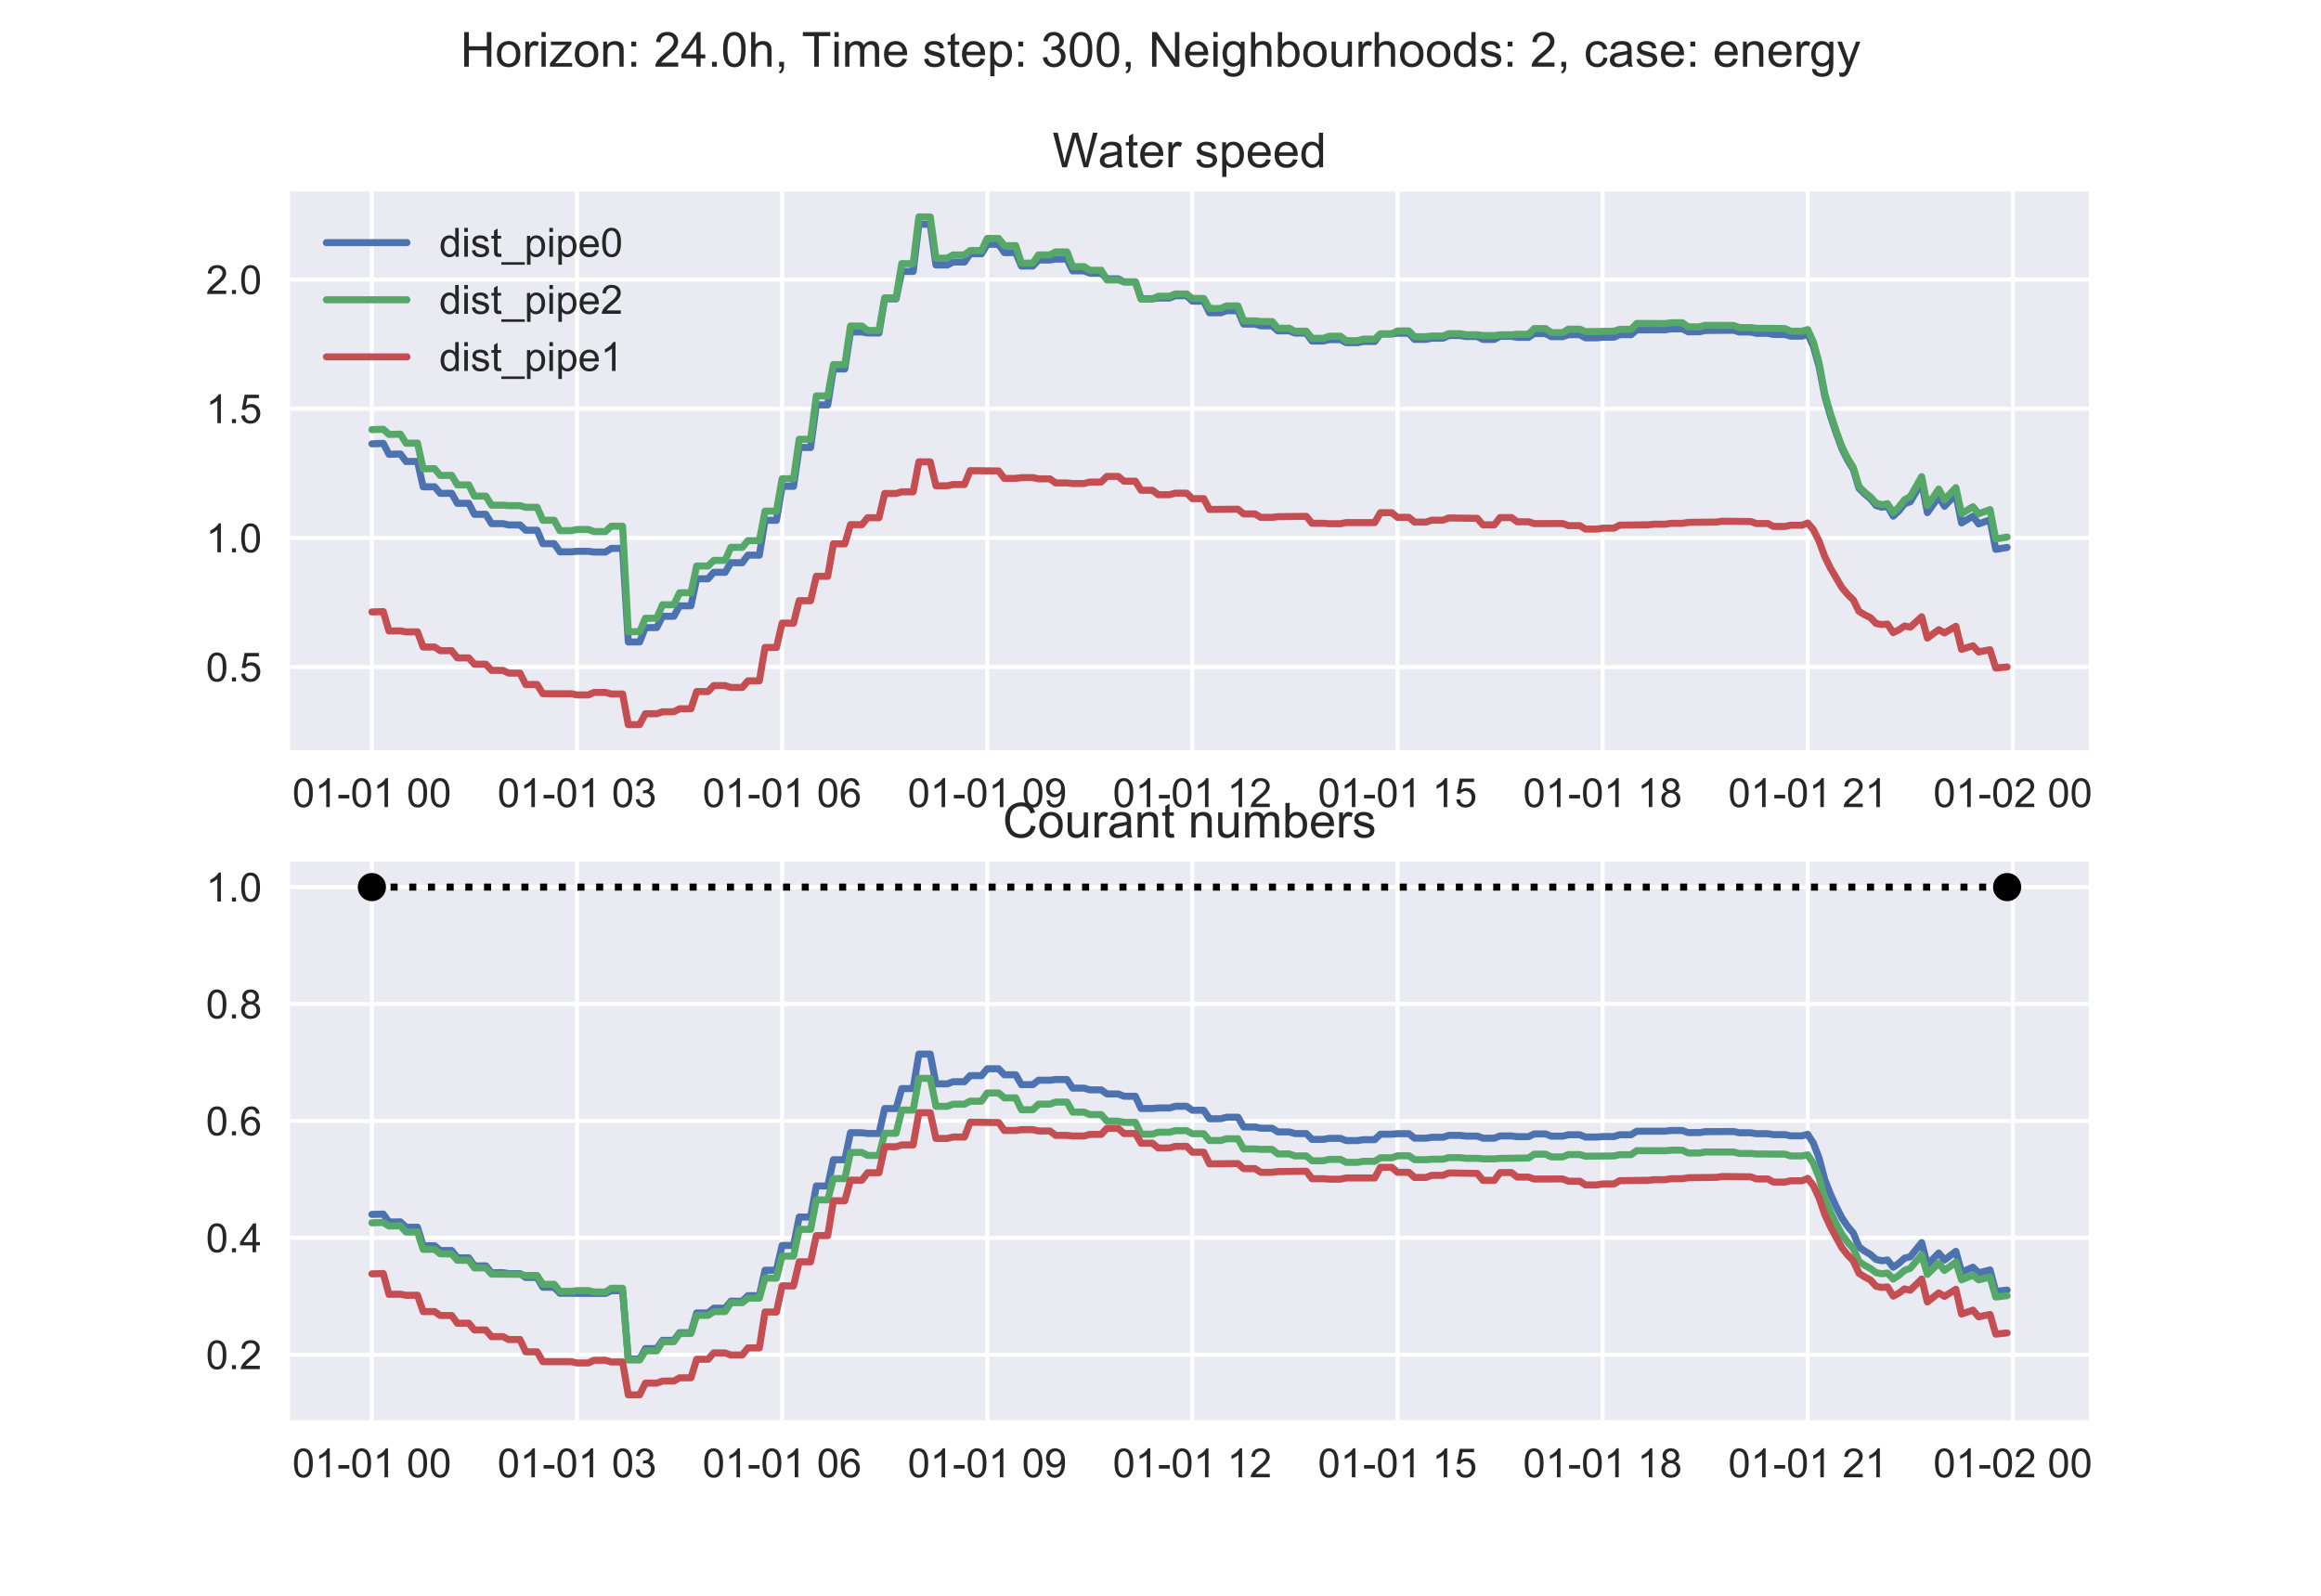 <?xml version="1.0" encoding="utf-8" standalone="no"?>
<!DOCTYPE svg PUBLIC "-//W3C//DTD SVG 1.1//EN"
  "http://www.w3.org/Graphics/SVG/1.1/DTD/svg11.dtd">
<!-- Created with matplotlib (https://matplotlib.org/) -->
<svg height="396pt" version="1.1" viewBox="0 0 576 396" width="576pt" xmlns="http://www.w3.org/2000/svg" xmlns:xlink="http://www.w3.org/1999/xlink">
 <defs>
  <style type="text/css">
*{stroke-linecap:butt;stroke-linejoin:round;}
  </style>
 </defs>
 <g id="figure_1">
  <g id="patch_1">
   <path d="M 0 396 
L 576 396 
L 576 0 
L 0 0 
z
" style="fill:#ffffff;"/>
  </g>
  <g id="axes_1">
   <g id="patch_2">
    <path d="M 72 186.12 
L 518.4 186.12 
L 518.4 47.52 
L 72 47.52 
z
" style="fill:#eaeaf2;"/>
   </g>
   <g id="matplotlib.axis_1">
    <g id="xtick_1">
     <g id="line2d_1">
      <path clip-path="url(#p137ad6ce83)" d="M 92.291 186.12 
L 92.291 47.52 
" style="fill:none;stroke:#ffffff;stroke-linecap:round;"/>
     </g>
     <g id="line2d_2"/>
     <g id="text_1">
      <!-- 01-01 00 -->
      <defs>
       <path d="M 4.156 35.297 
Q 4.156 48 6.766 55.734 
Q 9.375 63.484 14.516 67.672 
Q 19.672 71.875 27.484 71.875 
Q 33.25 71.875 37.594 69.547 
Q 41.938 67.234 44.766 62.859 
Q 47.609 58.5 49.219 52.219 
Q 50.828 45.953 50.828 35.297 
Q 50.828 22.703 48.234 14.969 
Q 45.656 7.234 40.5 3 
Q 35.359 -1.219 27.484 -1.219 
Q 17.141 -1.219 11.234 6.203 
Q 4.156 15.141 4.156 35.297 
z
M 13.188 35.297 
Q 13.188 17.672 17.312 11.828 
Q 21.438 6 27.484 6 
Q 33.547 6 37.672 11.859 
Q 41.797 17.719 41.797 35.297 
Q 41.797 52.984 37.672 58.781 
Q 33.547 64.594 27.391 64.594 
Q 21.344 64.594 17.719 59.469 
Q 13.188 52.938 13.188 35.297 
z
" id="ArialMT-48"/>
       <path d="M 37.25 0 
L 28.469 0 
L 28.469 56 
Q 25.297 52.984 20.141 49.953 
Q 14.984 46.922 10.891 45.406 
L 10.891 53.906 
Q 18.266 57.375 23.781 62.297 
Q 29.297 67.234 31.594 71.875 
L 37.25 71.875 
z
" id="ArialMT-49"/>
       <path d="M 3.172 21.484 
L 3.172 30.328 
L 30.172 30.328 
L 30.172 21.484 
z
" id="ArialMT-45"/>
       <path id="ArialMT-32"/>
      </defs>
      <g style="fill:#262626;" transform="translate(72.554 200.278)scale(0.1 -0.1)">
       <use xlink:href="#ArialMT-48"/>
       <use x="55.615" xlink:href="#ArialMT-49"/>
       <use x="111.23" xlink:href="#ArialMT-45"/>
       <use x="144.531" xlink:href="#ArialMT-48"/>
       <use x="200.146" xlink:href="#ArialMT-49"/>
       <use x="255.762" xlink:href="#ArialMT-32"/>
       <use x="283.545" xlink:href="#ArialMT-48"/>
       <use x="339.16" xlink:href="#ArialMT-48"/>
      </g>
     </g>
    </g>
    <g id="xtick_2">
     <g id="line2d_3">
      <path clip-path="url(#p137ad6ce83)" d="M 143.195 186.12 
L 143.195 47.52 
" style="fill:none;stroke:#ffffff;stroke-linecap:round;"/>
     </g>
     <g id="line2d_4"/>
     <g id="text_2">
      <!-- 01-01 03 -->
      <defs>
       <path d="M 4.203 18.891 
L 12.984 20.062 
Q 14.5 12.594 18.141 9.297 
Q 21.781 6 27 6 
Q 33.203 6 37.469 10.297 
Q 41.75 14.594 41.75 20.953 
Q 41.75 27 37.797 30.922 
Q 33.844 34.859 27.734 34.859 
Q 25.25 34.859 21.531 33.891 
L 22.516 41.609 
Q 23.391 41.5 23.922 41.5 
Q 29.547 41.5 34.031 44.422 
Q 38.531 47.359 38.531 53.469 
Q 38.531 58.297 35.25 61.469 
Q 31.984 64.656 26.812 64.656 
Q 21.688 64.656 18.266 61.422 
Q 14.844 58.203 13.875 51.766 
L 5.078 53.328 
Q 6.688 62.156 12.391 67.016 
Q 18.109 71.875 26.609 71.875 
Q 32.469 71.875 37.391 69.359 
Q 42.328 66.844 44.938 62.5 
Q 47.562 58.156 47.562 53.266 
Q 47.562 48.641 45.062 44.828 
Q 42.578 41.016 37.703 38.766 
Q 44.047 37.312 47.562 32.688 
Q 51.078 28.078 51.078 21.141 
Q 51.078 11.766 44.234 5.25 
Q 37.406 -1.266 26.953 -1.266 
Q 17.531 -1.266 11.297 4.344 
Q 5.078 9.969 4.203 18.891 
z
" id="ArialMT-51"/>
      </defs>
      <g style="fill:#262626;" transform="translate(123.458 200.278)scale(0.1 -0.1)">
       <use xlink:href="#ArialMT-48"/>
       <use x="55.615" xlink:href="#ArialMT-49"/>
       <use x="111.23" xlink:href="#ArialMT-45"/>
       <use x="144.531" xlink:href="#ArialMT-48"/>
       <use x="200.146" xlink:href="#ArialMT-49"/>
       <use x="255.762" xlink:href="#ArialMT-32"/>
       <use x="283.545" xlink:href="#ArialMT-48"/>
       <use x="339.16" xlink:href="#ArialMT-51"/>
      </g>
     </g>
    </g>
    <g id="xtick_3">
     <g id="line2d_5">
      <path clip-path="url(#p137ad6ce83)" d="M 194.099 186.12 
L 194.099 47.52 
" style="fill:none;stroke:#ffffff;stroke-linecap:round;"/>
     </g>
     <g id="line2d_6"/>
     <g id="text_3">
      <!-- 01-01 06 -->
      <defs>
       <path d="M 49.75 54.047 
L 41.016 53.375 
Q 39.844 58.547 37.703 60.891 
Q 34.125 64.656 28.906 64.656 
Q 24.703 64.656 21.531 62.312 
Q 17.391 59.281 14.984 53.469 
Q 12.594 47.656 12.5 36.922 
Q 15.672 41.75 20.266 44.094 
Q 24.859 46.438 29.891 46.438 
Q 38.672 46.438 44.844 39.969 
Q 51.031 33.5 51.031 23.25 
Q 51.031 16.5 48.125 10.719 
Q 45.219 4.938 40.141 1.859 
Q 35.062 -1.219 28.609 -1.219 
Q 17.625 -1.219 10.688 6.859 
Q 3.766 14.938 3.766 33.5 
Q 3.766 54.25 11.422 63.672 
Q 18.109 71.875 29.438 71.875 
Q 37.891 71.875 43.281 67.141 
Q 48.688 62.406 49.75 54.047 
z
M 13.875 23.188 
Q 13.875 18.656 15.797 14.5 
Q 17.719 10.359 21.188 8.172 
Q 24.656 6 28.469 6 
Q 34.031 6 38.031 10.484 
Q 42.047 14.984 42.047 22.703 
Q 42.047 30.125 38.078 34.391 
Q 34.125 38.672 28.125 38.672 
Q 22.172 38.672 18.016 34.391 
Q 13.875 30.125 13.875 23.188 
z
" id="ArialMT-54"/>
      </defs>
      <g style="fill:#262626;" transform="translate(174.362 200.278)scale(0.1 -0.1)">
       <use xlink:href="#ArialMT-48"/>
       <use x="55.615" xlink:href="#ArialMT-49"/>
       <use x="111.23" xlink:href="#ArialMT-45"/>
       <use x="144.531" xlink:href="#ArialMT-48"/>
       <use x="200.146" xlink:href="#ArialMT-49"/>
       <use x="255.762" xlink:href="#ArialMT-32"/>
       <use x="283.545" xlink:href="#ArialMT-48"/>
       <use x="339.16" xlink:href="#ArialMT-54"/>
      </g>
     </g>
    </g>
    <g id="xtick_4">
     <g id="line2d_7">
      <path clip-path="url(#p137ad6ce83)" d="M 245.003 186.12 
L 245.003 47.52 
" style="fill:none;stroke:#ffffff;stroke-linecap:round;"/>
     </g>
     <g id="line2d_8"/>
     <g id="text_4">
      <!-- 01-01 09 -->
      <defs>
       <path d="M 5.469 16.547 
L 13.922 17.328 
Q 14.984 11.375 18.016 8.688 
Q 21.047 6 25.781 6 
Q 29.828 6 32.875 7.859 
Q 35.938 9.719 37.891 12.812 
Q 39.844 15.922 41.156 21.188 
Q 42.484 26.469 42.484 31.938 
Q 42.484 32.516 42.438 33.688 
Q 39.797 29.5 35.234 26.875 
Q 30.672 24.266 25.344 24.266 
Q 16.453 24.266 10.297 30.703 
Q 4.156 37.156 4.156 47.703 
Q 4.156 58.594 10.578 65.234 
Q 17 71.875 26.656 71.875 
Q 33.641 71.875 39.422 68.109 
Q 45.219 64.359 48.219 57.391 
Q 51.219 50.438 51.219 37.25 
Q 51.219 23.531 48.234 15.406 
Q 45.266 7.281 39.375 3.031 
Q 33.5 -1.219 25.594 -1.219 
Q 17.188 -1.219 11.859 3.438 
Q 6.547 8.109 5.469 16.547 
z
M 41.453 48.141 
Q 41.453 55.719 37.422 60.156 
Q 33.406 64.594 27.734 64.594 
Q 21.875 64.594 17.531 59.812 
Q 13.188 55.031 13.188 47.406 
Q 13.188 40.578 17.312 36.297 
Q 21.438 32.031 27.484 32.031 
Q 33.594 32.031 37.516 36.297 
Q 41.453 40.578 41.453 48.141 
z
" id="ArialMT-57"/>
      </defs>
      <g style="fill:#262626;" transform="translate(225.266 200.278)scale(0.1 -0.1)">
       <use xlink:href="#ArialMT-48"/>
       <use x="55.615" xlink:href="#ArialMT-49"/>
       <use x="111.23" xlink:href="#ArialMT-45"/>
       <use x="144.531" xlink:href="#ArialMT-48"/>
       <use x="200.146" xlink:href="#ArialMT-49"/>
       <use x="255.762" xlink:href="#ArialMT-32"/>
       <use x="283.545" xlink:href="#ArialMT-48"/>
       <use x="339.16" xlink:href="#ArialMT-57"/>
      </g>
     </g>
    </g>
    <g id="xtick_5">
     <g id="line2d_9">
      <path clip-path="url(#p137ad6ce83)" d="M 295.907 186.12 
L 295.907 47.52 
" style="fill:none;stroke:#ffffff;stroke-linecap:round;"/>
     </g>
     <g id="line2d_10"/>
     <g id="text_5">
      <!-- 01-01 12 -->
      <defs>
       <path d="M 50.344 8.453 
L 50.344 0 
L 3.031 0 
Q 2.938 3.172 4.047 6.109 
Q 5.859 10.938 9.828 15.625 
Q 13.812 20.312 21.344 26.469 
Q 33.016 36.031 37.109 41.625 
Q 41.219 47.219 41.219 52.203 
Q 41.219 57.422 37.469 61 
Q 33.734 64.594 27.734 64.594 
Q 21.391 64.594 17.578 60.781 
Q 13.766 56.984 13.719 50.25 
L 4.688 51.172 
Q 5.609 61.281 11.656 66.578 
Q 17.719 71.875 27.938 71.875 
Q 38.234 71.875 44.234 66.156 
Q 50.25 60.453 50.25 52 
Q 50.25 47.703 48.484 43.547 
Q 46.734 39.406 42.656 34.812 
Q 38.578 30.219 29.109 22.219 
Q 21.188 15.578 18.938 13.203 
Q 16.703 10.844 15.234 8.453 
z
" id="ArialMT-50"/>
      </defs>
      <g style="fill:#262626;" transform="translate(276.17 200.278)scale(0.1 -0.1)">
       <use xlink:href="#ArialMT-48"/>
       <use x="55.615" xlink:href="#ArialMT-49"/>
       <use x="111.23" xlink:href="#ArialMT-45"/>
       <use x="144.531" xlink:href="#ArialMT-48"/>
       <use x="200.146" xlink:href="#ArialMT-49"/>
       <use x="255.762" xlink:href="#ArialMT-32"/>
       <use x="283.545" xlink:href="#ArialMT-49"/>
       <use x="339.16" xlink:href="#ArialMT-50"/>
      </g>
     </g>
    </g>
    <g id="xtick_6">
     <g id="line2d_11">
      <path clip-path="url(#p137ad6ce83)" d="M 346.811 186.12 
L 346.811 47.52 
" style="fill:none;stroke:#ffffff;stroke-linecap:round;"/>
     </g>
     <g id="line2d_12"/>
     <g id="text_6">
      <!-- 01-01 15 -->
      <defs>
       <path d="M 4.156 18.75 
L 13.375 19.531 
Q 14.406 12.797 18.141 9.391 
Q 21.875 6 27.156 6 
Q 33.5 6 37.891 10.781 
Q 42.281 15.578 42.281 23.484 
Q 42.281 31 38.062 35.344 
Q 33.844 39.703 27 39.703 
Q 22.75 39.703 19.328 37.766 
Q 15.922 35.844 13.969 32.766 
L 5.719 33.844 
L 12.641 70.609 
L 48.25 70.609 
L 48.25 62.203 
L 19.672 62.203 
L 15.828 42.969 
Q 22.266 47.469 29.344 47.469 
Q 38.719 47.469 45.156 40.969 
Q 51.609 34.469 51.609 24.266 
Q 51.609 14.547 45.953 7.469 
Q 39.062 -1.219 27.156 -1.219 
Q 17.391 -1.219 11.203 4.25 
Q 5.031 9.719 4.156 18.75 
z
" id="ArialMT-53"/>
      </defs>
      <g style="fill:#262626;" transform="translate(327.074 200.278)scale(0.1 -0.1)">
       <use xlink:href="#ArialMT-48"/>
       <use x="55.615" xlink:href="#ArialMT-49"/>
       <use x="111.23" xlink:href="#ArialMT-45"/>
       <use x="144.531" xlink:href="#ArialMT-48"/>
       <use x="200.146" xlink:href="#ArialMT-49"/>
       <use x="255.762" xlink:href="#ArialMT-32"/>
       <use x="283.545" xlink:href="#ArialMT-49"/>
       <use x="339.16" xlink:href="#ArialMT-53"/>
      </g>
     </g>
    </g>
    <g id="xtick_7">
     <g id="line2d_13">
      <path clip-path="url(#p137ad6ce83)" d="M 397.715 186.12 
L 397.715 47.52 
" style="fill:none;stroke:#ffffff;stroke-linecap:round;"/>
     </g>
     <g id="line2d_14"/>
     <g id="text_7">
      <!-- 01-01 18 -->
      <defs>
       <path d="M 17.672 38.812 
Q 12.203 40.828 9.562 44.531 
Q 6.938 48.25 6.938 53.422 
Q 6.938 61.234 12.547 66.547 
Q 18.172 71.875 27.484 71.875 
Q 36.859 71.875 42.578 66.422 
Q 48.297 60.984 48.297 53.172 
Q 48.297 48.188 45.672 44.5 
Q 43.062 40.828 37.75 38.812 
Q 44.344 36.672 47.781 31.875 
Q 51.219 27.094 51.219 20.453 
Q 51.219 11.281 44.719 5.031 
Q 38.234 -1.219 27.641 -1.219 
Q 17.047 -1.219 10.547 5.047 
Q 4.047 11.328 4.047 20.703 
Q 4.047 27.688 7.594 32.391 
Q 11.141 37.109 17.672 38.812 
z
M 15.922 53.719 
Q 15.922 48.641 19.188 45.406 
Q 22.469 42.188 27.688 42.188 
Q 32.766 42.188 36.016 45.375 
Q 39.266 48.578 39.266 53.219 
Q 39.266 58.062 35.906 61.359 
Q 32.562 64.656 27.594 64.656 
Q 22.562 64.656 19.234 61.422 
Q 15.922 58.203 15.922 53.719 
z
M 13.094 20.656 
Q 13.094 16.891 14.875 13.375 
Q 16.656 9.859 20.172 7.922 
Q 23.688 6 27.734 6 
Q 34.031 6 38.125 10.047 
Q 42.234 14.109 42.234 20.359 
Q 42.234 26.703 38.016 30.859 
Q 33.797 35.016 27.438 35.016 
Q 21.234 35.016 17.156 30.906 
Q 13.094 26.812 13.094 20.656 
z
" id="ArialMT-56"/>
      </defs>
      <g style="fill:#262626;" transform="translate(377.978 200.278)scale(0.1 -0.1)">
       <use xlink:href="#ArialMT-48"/>
       <use x="55.615" xlink:href="#ArialMT-49"/>
       <use x="111.23" xlink:href="#ArialMT-45"/>
       <use x="144.531" xlink:href="#ArialMT-48"/>
       <use x="200.146" xlink:href="#ArialMT-49"/>
       <use x="255.762" xlink:href="#ArialMT-32"/>
       <use x="283.545" xlink:href="#ArialMT-49"/>
       <use x="339.16" xlink:href="#ArialMT-56"/>
      </g>
     </g>
    </g>
    <g id="xtick_8">
     <g id="line2d_15">
      <path clip-path="url(#p137ad6ce83)" d="M 448.619 186.12 
L 448.619 47.52 
" style="fill:none;stroke:#ffffff;stroke-linecap:round;"/>
     </g>
     <g id="line2d_16"/>
     <g id="text_8">
      <!-- 01-01 21 -->
      <g style="fill:#262626;" transform="translate(428.882 200.278)scale(0.1 -0.1)">
       <use xlink:href="#ArialMT-48"/>
       <use x="55.615" xlink:href="#ArialMT-49"/>
       <use x="111.23" xlink:href="#ArialMT-45"/>
       <use x="144.531" xlink:href="#ArialMT-48"/>
       <use x="200.146" xlink:href="#ArialMT-49"/>
       <use x="255.762" xlink:href="#ArialMT-32"/>
       <use x="283.545" xlink:href="#ArialMT-50"/>
       <use x="339.16" xlink:href="#ArialMT-49"/>
      </g>
     </g>
    </g>
    <g id="xtick_9">
     <g id="line2d_17">
      <path clip-path="url(#p137ad6ce83)" d="M 499.523 186.12 
L 499.523 47.52 
" style="fill:none;stroke:#ffffff;stroke-linecap:round;"/>
     </g>
     <g id="line2d_18"/>
     <g id="text_9">
      <!-- 01-02 00 -->
      <g style="fill:#262626;" transform="translate(479.786 200.278)scale(0.1 -0.1)">
       <use xlink:href="#ArialMT-48"/>
       <use x="55.615" xlink:href="#ArialMT-49"/>
       <use x="111.23" xlink:href="#ArialMT-45"/>
       <use x="144.531" xlink:href="#ArialMT-48"/>
       <use x="200.146" xlink:href="#ArialMT-50"/>
       <use x="255.762" xlink:href="#ArialMT-32"/>
       <use x="283.545" xlink:href="#ArialMT-48"/>
       <use x="339.16" xlink:href="#ArialMT-48"/>
      </g>
     </g>
    </g>
   </g>
   <g id="matplotlib.axis_2">
    <g id="ytick_1">
     <g id="line2d_19">
      <path clip-path="url(#p137ad6ce83)" d="M 72 165.521 
L 518.4 165.521 
" style="fill:none;stroke:#ffffff;stroke-linecap:round;"/>
     </g>
     <g id="line2d_20"/>
     <g id="text_10">
      <!-- 0.5 -->
      <defs>
       <path d="M 9.078 0 
L 9.078 10.016 
L 19.094 10.016 
L 19.094 0 
z
" id="ArialMT-46"/>
      </defs>
      <g style="fill:#262626;" transform="translate(51.1 169.1)scale(0.1 -0.1)">
       <use xlink:href="#ArialMT-48"/>
       <use x="55.615" xlink:href="#ArialMT-46"/>
       <use x="83.398" xlink:href="#ArialMT-53"/>
      </g>
     </g>
    </g>
    <g id="ytick_2">
     <g id="line2d_21">
      <path clip-path="url(#p137ad6ce83)" d="M 72 133.477 
L 518.4 133.477 
" style="fill:none;stroke:#ffffff;stroke-linecap:round;"/>
     </g>
     <g id="line2d_22"/>
     <g id="text_11">
      <!-- 1.0 -->
      <g style="fill:#262626;" transform="translate(51.1 137.056)scale(0.1 -0.1)">
       <use xlink:href="#ArialMT-49"/>
       <use x="55.615" xlink:href="#ArialMT-46"/>
       <use x="83.398" xlink:href="#ArialMT-48"/>
      </g>
     </g>
    </g>
    <g id="ytick_3">
     <g id="line2d_23">
      <path clip-path="url(#p137ad6ce83)" d="M 72 101.432 
L 518.4 101.432 
" style="fill:none;stroke:#ffffff;stroke-linecap:round;"/>
     </g>
     <g id="line2d_24"/>
     <g id="text_12">
      <!-- 1.5 -->
      <g style="fill:#262626;" transform="translate(51.1 105.011)scale(0.1 -0.1)">
       <use xlink:href="#ArialMT-49"/>
       <use x="55.615" xlink:href="#ArialMT-46"/>
       <use x="83.398" xlink:href="#ArialMT-53"/>
      </g>
     </g>
    </g>
    <g id="ytick_4">
     <g id="line2d_25">
      <path clip-path="url(#p137ad6ce83)" d="M 72 69.388 
L 518.4 69.388 
" style="fill:none;stroke:#ffffff;stroke-linecap:round;"/>
     </g>
     <g id="line2d_26"/>
     <g id="text_13">
      <!-- 2.0 -->
      <g style="fill:#262626;" transform="translate(51.1 72.967)scale(0.1 -0.1)">
       <use xlink:href="#ArialMT-50"/>
       <use x="55.615" xlink:href="#ArialMT-46"/>
       <use x="83.398" xlink:href="#ArialMT-48"/>
      </g>
     </g>
    </g>
   </g>
   <g id="line2d_27">
    <path clip-path="url(#p137ad6ce83)" d="M 92.291 110.141 
L 95.119 110.034 
L 96.533 112.733 
L 99.361 112.664 
L 100.775 114.531 
L 103.603 114.489 
L 105.017 120.821 
L 107.845 120.794 
L 109.259 122.434 
L 112.087 122.418 
L 113.501 124.903 
L 116.329 124.891 
L 117.743 127.637 
L 120.571 127.628 
L 121.985 129.948 
L 124.813 129.94 
L 126.227 130.266 
L 129.055 130.261 
L 130.469 131.583 
L 133.297 131.578 
L 134.711 134.907 
L 137.539 134.901 
L 138.953 136.937 
L 141.781 136.93 
L 143.195 136.812 
L 146.023 136.808 
L 147.437 136.998 
L 150.265 136.995 
L 151.679 136.09 
L 154.507 136.088 
L 155.921 159.32 
L 158.749 159.303 
L 160.163 155.747 
L 162.991 155.735 
L 164.405 152.948 
L 167.233 152.94 
L 168.647 150.339 
L 171.475 150.336 
L 172.889 143.629 
L 175.717 143.636 
L 177.131 142.017 
L 179.959 142.026 
L 181.373 139.639 
L 184.201 139.649 
L 185.615 137.764 
L 188.443 137.774 
L 189.857 129.104 
L 192.685 129.125 
L 194.099 120.671 
L 196.927 120.7 
L 198.341 111.026 
L 201.169 111.059 
L 202.583 100.457 
L 205.411 100.492 
L 206.825 91.54 
L 209.653 91.572 
L 211.067 82.353 
L 213.895 82.38 
L 215.309 82.626 
L 218.137 82.638 
L 219.551 74.153 
L 222.379 74.168 
L 223.793 67.351 
L 226.621 67.365 
L 228.035 55.634 
L 230.863 55.652 
L 232.277 65.762 
L 235.105 65.76 
L 236.519 65.027 
L 239.347 65.026 
L 240.761 62.965 
L 243.589 62.967 
L 245.003 60.632 
L 247.831 60.635 
L 249.245 62.679 
L 252.073 62.678 
L 253.487 66.027 
L 256.315 66.024 
L 257.729 64.522 
L 260.557 64.522 
L 261.971 64.291 
L 264.799 64.292 
L 266.213 67.222 
L 269.041 67.22 
L 270.455 67.795 
L 273.283 67.794 
L 274.697 69.19 
L 277.525 69.188 
L 278.939 69.969 
L 281.767 69.968 
L 283.181 74.133 
L 286.009 74.128 
L 287.423 73.957 
L 290.251 73.955 
L 291.665 73.385 
L 294.493 73.384 
L 295.907 74.737 
L 298.735 74.736 
L 300.149 77.622 
L 302.977 77.619 
L 304.391 77.102 
L 307.219 77.1 
L 308.633 80.425 
L 311.461 80.422 
L 312.875 80.856 
L 315.703 80.853 
L 317.117 82.096 
L 319.945 82.094 
L 321.359 82.654 
L 324.187 82.652 
L 325.601 84.64 
L 328.429 84.637 
L 329.843 84.276 
L 332.671 84.275 
L 334.085 85.037 
L 336.913 85.036 
L 338.327 84.737 
L 341.155 84.737 
L 342.569 82.866 
L 345.397 82.868 
L 346.811 82.691 
L 349.639 82.692 
L 351.053 84.225 
L 353.881 84.224 
L 355.295 83.926 
L 358.123 83.926 
L 359.537 83.273 
L 362.365 83.273 
L 363.779 83.514 
L 366.607 83.514 
L 368.021 84.23 
L 370.849 84.229 
L 372.263 83.461 
L 375.091 83.462 
L 376.505 83.713 
L 379.333 83.713 
L 380.747 82.776 
L 383.575 82.777 
L 384.989 83.547 
L 387.817 83.547 
L 389.231 83.057 
L 392.059 83.057 
L 393.473 83.843 
L 396.301 83.842 
L 397.715 83.676 
L 400.543 83.675 
L 401.957 83.055 
L 404.785 83.055 
L 406.199 81.867 
L 413.269 81.85 
L 414.683 81.606 
L 417.511 81.606 
L 418.925 82.33 
L 421.753 82.329 
L 423.167 82.009 
L 430.237 81.952 
L 431.651 82.393 
L 434.479 82.393 
L 435.893 82.71 
L 438.721 82.709 
L 440.135 83.009 
L 442.963 83.008 
L 444.377 83.425 
L 447.205 83.426 
L 448.619 82.905 
L 450.033 85.943 
L 451.447 91.018 
L 452.861 98.349 
L 454.275 103.265 
L 455.689 107.485 
L 457.103 111.329 
L 458.517 114.167 
L 459.931 116.472 
L 461.345 121.173 
L 462.759 122.589 
L 464.173 123.743 
L 465.587 125.453 
L 467.001 125.874 
L 468.415 125.632 
L 469.829 128.091 
L 471.243 126.778 
L 472.657 125.014 
L 474.071 124.524 
L 476.899 119.713 
L 478.313 127.217 
L 481.141 123.271 
L 482.555 125.641 
L 485.383 122.687 
L 486.797 129.769 
L 489.625 128.096 
L 491.039 130.005 
L 493.867 129.015 
L 495.281 136.331 
L 498.109 135.85 
L 498.109 135.85 
" style="fill:none;stroke:#4c72b0;stroke-linecap:round;stroke-width:1.75;"/>
   </g>
   <g id="line2d_28">
    <path clip-path="url(#p137ad6ce83)" d="M 92.291 106.618 
L 95.119 106.518 
L 96.533 107.807 
L 99.361 107.739 
L 100.775 109.997 
L 103.603 109.956 
L 105.017 116.329 
L 107.845 116.304 
L 109.259 117.982 
L 112.087 117.967 
L 113.501 120.33 
L 116.329 120.319 
L 117.743 123.112 
L 120.571 123.103 
L 121.985 125.371 
L 124.813 125.364 
L 126.227 125.477 
L 129.055 125.472 
L 130.469 125.887 
L 133.297 125.883 
L 134.711 129.11 
L 137.539 129.104 
L 138.953 131.685 
L 141.781 131.679 
L 143.195 131.399 
L 146.023 131.395 
L 147.437 131.913 
L 150.265 131.91 
L 151.679 130.58 
L 154.507 130.579 
L 155.921 156.775 
L 158.749 156.758 
L 160.163 153.43 
L 162.991 153.417 
L 164.405 150.081 
L 167.233 150.073 
L 168.647 147.093 
L 171.475 147.09 
L 172.889 140.456 
L 175.717 140.462 
L 177.131 139.066 
L 179.959 139.074 
L 181.373 135.821 
L 184.201 135.832 
L 185.615 134.166 
L 188.443 134.176 
L 189.857 126.839 
L 192.685 126.856 
L 194.099 118.796 
L 196.927 118.82 
L 198.341 108.998 
L 201.169 109.027 
L 202.583 98.236 
L 205.411 98.269 
L 206.825 90.473 
L 209.653 90.501 
L 211.067 80.895 
L 213.895 80.92 
L 215.309 82.008 
L 218.137 82.019 
L 219.551 73.9 
L 222.379 73.913 
L 223.793 65.422 
L 226.621 65.436 
L 228.035 53.82 
L 230.863 53.837 
L 232.277 64.064 
L 235.105 64.062 
L 236.519 63.271 
L 239.347 63.27 
L 240.761 62.178 
L 243.589 62.179 
L 245.003 59.172 
L 247.831 59.175 
L 249.245 60.958 
L 252.073 60.958 
L 253.487 65.306 
L 256.315 65.302 
L 257.729 63.256 
L 260.557 63.256 
L 261.971 62.508 
L 264.799 62.509 
L 266.213 66.176 
L 269.041 66.173 
L 270.455 67.071 
L 273.283 67.069 
L 274.697 69.469 
L 277.525 69.467 
L 278.939 69.93 
L 281.767 69.928 
L 283.181 74.229 
L 286.009 74.224 
L 287.423 73.519 
L 290.251 73.517 
L 291.665 72.957 
L 294.493 72.956 
L 295.907 74.073 
L 298.735 74.071 
L 300.149 76.549 
L 302.977 76.546 
L 304.391 75.913 
L 307.219 75.912 
L 308.633 79.626 
L 311.461 79.623 
L 312.875 79.794 
L 315.703 79.792 
L 317.117 81.449 
L 319.945 81.447 
L 321.359 82.193 
L 324.187 82.191 
L 325.601 83.955 
L 328.429 83.952 
L 329.843 83.443 
L 332.671 83.442 
L 334.085 84.539 
L 336.913 84.537 
L 338.327 84.154 
L 341.155 84.154 
L 342.569 82.867 
L 345.397 82.869 
L 346.811 82.13 
L 349.639 82.131 
L 351.053 83.556 
L 353.881 83.556 
L 355.295 83.39 
L 358.123 83.39 
L 359.537 82.806 
L 362.365 82.806 
L 363.779 83.067 
L 366.607 83.067 
L 368.021 83.261 
L 370.849 83.26 
L 372.263 83.085 
L 375.091 83.085 
L 376.505 82.941 
L 379.333 82.941 
L 380.747 81.547 
L 383.575 81.548 
L 384.989 82.539 
L 387.817 82.539 
L 389.231 81.68 
L 392.059 81.681 
L 393.473 82.298 
L 400.543 82.189 
L 401.957 81.731 
L 404.785 81.731 
L 406.199 80.257 
L 413.269 80.298 
L 414.683 80.089 
L 417.511 80.089 
L 418.925 81.111 
L 421.753 81.11 
L 423.167 80.742 
L 430.237 80.759 
L 431.651 81.288 
L 434.479 81.288 
L 435.893 81.473 
L 442.963 81.528 
L 444.377 82.194 
L 447.205 82.195 
L 448.619 81.78 
L 450.033 84.896 
L 451.447 90.087 
L 452.861 97.72 
L 454.275 102.704 
L 455.689 106.975 
L 457.103 110.83 
L 458.517 113.695 
L 459.931 116.019 
L 461.345 120.73 
L 462.759 122.155 
L 464.173 123.315 
L 465.587 124.839 
L 467.001 125.259 
L 468.415 125.002 
L 469.829 127.182 
L 471.243 125.825 
L 472.657 124.007 
L 474.071 123.249 
L 476.899 118.279 
L 478.313 125.473 
L 481.141 121.377 
L 482.555 124.035 
L 485.383 121.009 
L 486.797 127.472 
L 489.625 125.742 
L 491.039 127.488 
L 493.867 126.472 
L 495.281 133.759 
L 498.109 133.269 
L 498.109 133.269 
" style="fill:none;stroke:#55a868;stroke-linecap:round;stroke-width:1.75;"/>
   </g>
   <g id="line2d_29">
    <path clip-path="url(#p137ad6ce83)" d="M 92.291 151.856 
L 95.119 151.775 
L 96.533 156.593 
L 99.361 156.547 
L 100.775 156.816 
L 103.603 156.789 
L 105.017 160.577 
L 107.845 160.559 
L 109.259 161.479 
L 112.087 161.467 
L 113.501 163.262 
L 116.329 163.254 
L 117.743 164.832 
L 120.571 164.825 
L 121.985 166.366 
L 124.813 166.36 
L 126.227 167.037 
L 129.055 167.032 
L 130.469 169.876 
L 133.297 169.87 
L 134.711 172.143 
L 141.781 172.158 
L 143.195 172.449 
L 146.023 172.446 
L 147.437 171.827 
L 150.265 171.826 
L 151.679 172.222 
L 154.507 172.221 
L 155.921 179.82 
L 158.749 179.81 
L 160.163 177.12 
L 162.991 177.114 
L 164.405 176.634 
L 167.233 176.63 
L 168.647 175.884 
L 171.475 175.882 
L 172.889 171.607 
L 175.717 171.614 
L 177.131 170.121 
L 179.959 170.129 
L 181.373 170.606 
L 184.201 170.611 
L 185.615 168.962 
L 188.443 168.969 
L 189.857 160.665 
L 192.685 160.687 
L 194.099 154.619 
L 196.927 154.646 
L 198.341 149.049 
L 201.169 149.076 
L 202.583 142.999 
L 205.411 143.026 
L 206.825 134.947 
L 209.653 134.974 
L 211.067 130.188 
L 213.895 130.208 
L 215.309 128.473 
L 218.137 128.483 
L 219.551 122.459 
L 222.379 122.471 
L 223.793 122.046 
L 226.621 122.053 
L 228.035 114.602 
L 230.863 114.615 
L 232.277 120.554 
L 235.105 120.551 
L 236.519 120.234 
L 239.347 120.233 
L 240.761 116.796 
L 247.831 116.875 
L 249.245 118.715 
L 252.073 118.714 
L 253.487 118.526 
L 256.315 118.525 
L 257.729 118.825 
L 260.557 118.825 
L 261.971 119.843 
L 264.799 119.842 
L 266.213 119.988 
L 269.041 119.987 
L 270.455 119.619 
L 273.283 119.618 
L 274.697 118.223 
L 277.525 118.223 
L 278.939 119.415 
L 281.767 119.414 
L 283.181 121.665 
L 286.009 121.661 
L 287.423 122.755 
L 290.251 122.753 
L 291.665 122.38 
L 294.493 122.38 
L 295.907 123.739 
L 298.735 123.738 
L 300.149 126.426 
L 307.219 126.363 
L 308.633 127.53 
L 311.461 127.528 
L 312.875 128.381 
L 315.703 128.379 
L 317.117 128.213 
L 324.187 128.137 
L 325.601 129.857 
L 328.429 129.855 
L 329.843 129.967 
L 332.671 129.966 
L 334.085 129.684 
L 341.155 129.689 
L 342.569 127.233 
L 345.397 127.235 
L 346.811 128.385 
L 349.639 128.385 
L 351.053 129.568 
L 353.881 129.567 
L 355.295 129.085 
L 358.123 129.085 
L 359.537 128.53 
L 366.607 128.634 
L 368.021 130.244 
L 370.849 130.242 
L 372.263 128.442 
L 375.091 128.443 
L 376.505 129.484 
L 379.333 129.484 
L 380.747 129.936 
L 387.817 129.913 
L 389.231 130.437 
L 392.059 130.437 
L 393.473 131.295 
L 396.301 131.294 
L 397.715 131.063 
L 400.543 131.063 
L 401.957 130.319 
L 409.027 130.231 
L 410.441 130.089 
L 413.269 130.089 
L 414.683 129.862 
L 417.511 129.862 
L 418.925 129.638 
L 425.995 129.547 
L 427.409 129.349 
L 434.479 129.422 
L 435.893 129.911 
L 438.721 129.911 
L 440.135 130.641 
L 442.963 130.64 
L 444.377 130.337 
L 447.205 130.338 
L 448.619 129.782 
L 450.033 131.468 
L 451.447 134.322 
L 452.861 138.14 
L 454.275 140.999 
L 457.103 145.805 
L 458.517 147.486 
L 459.931 148.857 
L 461.345 151.717 
L 462.759 152.565 
L 464.173 153.259 
L 465.587 154.724 
L 467.001 154.986 
L 468.415 154.872 
L 469.829 157.005 
L 471.243 156.297 
L 472.657 155.337 
L 474.071 155.638 
L 476.899 153.044 
L 478.313 158.34 
L 481.141 156.256 
L 482.555 157.064 
L 485.383 155.415 
L 486.797 161.144 
L 489.625 160.247 
L 491.039 161.783 
L 493.867 161.233 
L 495.281 165.784 
L 498.109 165.509 
L 498.109 165.509 
" style="fill:none;stroke:#c44e52;stroke-linecap:round;stroke-width:1.75;"/>
   </g>
   <g id="patch_3">
    <path d="M 72 186.12 
L 72 47.52 
" style="fill:none;"/>
   </g>
   <g id="patch_4">
    <path d="M 518.4 186.12 
L 518.4 47.52 
" style="fill:none;"/>
   </g>
   <g id="patch_5">
    <path d="M 72 186.12 
L 518.4 186.12 
" style="fill:none;"/>
   </g>
   <g id="patch_6">
    <path d="M 72 47.52 
L 518.4 47.52 
" style="fill:none;"/>
   </g>
   <g id="text_14">
    <!-- Water speed -->
    <defs>
     <path d="M 20.219 0 
L 1.219 71.578 
L 10.938 71.578 
L 21.828 24.656 
Q 23.578 17.281 24.859 10.016 
Q 27.594 21.484 28.078 23.25 
L 41.703 71.578 
L 53.125 71.578 
L 63.375 35.359 
Q 67.234 21.875 68.953 10.016 
Q 70.312 16.797 72.516 25.594 
L 83.734 71.578 
L 93.266 71.578 
L 73.641 0 
L 64.5 0 
L 49.422 54.547 
Q 47.516 61.375 47.172 62.938 
Q 46.047 58.016 45.062 54.547 
L 29.891 0 
z
" id="ArialMT-87"/>
     <path d="M 40.438 6.391 
Q 35.547 2.25 31.031 0.531 
Q 26.516 -1.172 21.344 -1.172 
Q 12.797 -1.172 8.203 3 
Q 3.609 7.172 3.609 13.672 
Q 3.609 17.484 5.344 20.625 
Q 7.078 23.781 9.891 25.688 
Q 12.703 27.594 16.219 28.562 
Q 18.797 29.25 24.031 29.891 
Q 34.672 31.156 39.703 32.906 
Q 39.75 34.719 39.75 35.203 
Q 39.75 40.578 37.25 42.781 
Q 33.891 45.75 27.25 45.75 
Q 21.047 45.75 18.094 43.578 
Q 15.141 41.406 13.719 35.891 
L 5.125 37.062 
Q 6.297 42.578 8.984 45.969 
Q 11.672 49.359 16.75 51.188 
Q 21.828 53.031 28.516 53.031 
Q 35.156 53.031 39.297 51.469 
Q 43.453 49.906 45.406 47.531 
Q 47.359 45.172 48.141 41.547 
Q 48.578 39.312 48.578 33.453 
L 48.578 21.734 
Q 48.578 9.469 49.141 6.219 
Q 49.703 2.984 51.375 0 
L 42.188 0 
Q 40.828 2.734 40.438 6.391 
z
M 39.703 26.031 
Q 34.906 24.078 25.344 22.703 
Q 19.922 21.922 17.672 20.938 
Q 15.438 19.969 14.203 18.094 
Q 12.984 16.219 12.984 13.922 
Q 12.984 10.406 15.641 8.062 
Q 18.312 5.719 23.438 5.719 
Q 28.516 5.719 32.469 7.938 
Q 36.422 10.156 38.281 14.016 
Q 39.703 17 39.703 22.797 
z
" id="ArialMT-97"/>
     <path d="M 25.781 7.859 
L 27.047 0.094 
Q 23.344 -0.688 20.406 -0.688 
Q 15.625 -0.688 12.984 0.828 
Q 10.359 2.344 9.281 4.812 
Q 8.203 7.281 8.203 15.188 
L 8.203 45.016 
L 1.766 45.016 
L 1.766 51.859 
L 8.203 51.859 
L 8.203 64.703 
L 16.938 69.969 
L 16.938 51.859 
L 25.781 51.859 
L 25.781 45.016 
L 16.938 45.016 
L 16.938 14.703 
Q 16.938 10.938 17.406 9.859 
Q 17.875 8.797 18.922 8.156 
Q 19.969 7.516 21.922 7.516 
Q 23.391 7.516 25.781 7.859 
z
" id="ArialMT-116"/>
     <path d="M 42.094 16.703 
L 51.172 15.578 
Q 49.031 7.625 43.219 3.219 
Q 37.406 -1.172 28.375 -1.172 
Q 17 -1.172 10.328 5.828 
Q 3.656 12.844 3.656 25.484 
Q 3.656 38.578 10.391 45.797 
Q 17.141 53.031 27.875 53.031 
Q 38.281 53.031 44.875 45.953 
Q 51.469 38.875 51.469 26.031 
Q 51.469 25.25 51.422 23.688 
L 12.75 23.688 
Q 13.234 15.141 17.578 10.594 
Q 21.922 6.062 28.422 6.062 
Q 33.25 6.062 36.672 8.594 
Q 40.094 11.141 42.094 16.703 
z
M 13.234 30.906 
L 42.188 30.906 
Q 41.609 37.453 38.875 40.719 
Q 34.672 45.797 27.984 45.797 
Q 21.922 45.797 17.797 41.75 
Q 13.672 37.703 13.234 30.906 
z
" id="ArialMT-101"/>
     <path d="M 6.5 0 
L 6.5 51.859 
L 14.406 51.859 
L 14.406 44 
Q 17.438 49.516 20 51.266 
Q 22.562 53.031 25.641 53.031 
Q 30.078 53.031 34.672 50.203 
L 31.641 42.047 
Q 28.422 43.953 25.203 43.953 
Q 22.312 43.953 20.016 42.219 
Q 17.719 40.484 16.75 37.406 
Q 15.281 32.719 15.281 27.156 
L 15.281 0 
z
" id="ArialMT-114"/>
     <path d="M 3.078 15.484 
L 11.766 16.844 
Q 12.5 11.625 15.844 8.844 
Q 19.188 6.062 25.203 6.062 
Q 31.25 6.062 34.172 8.516 
Q 37.109 10.984 37.109 14.312 
Q 37.109 17.281 34.516 19 
Q 32.719 20.172 25.531 21.969 
Q 15.875 24.422 12.141 26.203 
Q 8.406 27.984 6.469 31.125 
Q 4.547 34.281 4.547 38.094 
Q 4.547 41.547 6.125 44.5 
Q 7.719 47.469 10.453 49.422 
Q 12.5 50.922 16.031 51.969 
Q 19.578 53.031 23.641 53.031 
Q 29.734 53.031 34.344 51.266 
Q 38.969 49.516 41.156 46.5 
Q 43.359 43.5 44.188 38.484 
L 35.594 37.312 
Q 35.016 41.312 32.203 43.547 
Q 29.391 45.797 24.266 45.797 
Q 18.219 45.797 15.625 43.797 
Q 13.031 41.797 13.031 39.109 
Q 13.031 37.406 14.109 36.031 
Q 15.188 34.625 17.484 33.688 
Q 18.797 33.203 25.25 31.453 
Q 34.578 28.953 38.25 27.359 
Q 41.938 25.781 44.031 22.75 
Q 46.141 19.734 46.141 15.234 
Q 46.141 10.844 43.578 6.953 
Q 41.016 3.078 36.172 0.953 
Q 31.344 -1.172 25.25 -1.172 
Q 15.141 -1.172 9.844 3.031 
Q 4.547 7.234 3.078 15.484 
z
" id="ArialMT-115"/>
     <path d="M 6.594 -19.875 
L 6.594 51.859 
L 14.594 51.859 
L 14.594 45.125 
Q 17.438 49.078 21 51.047 
Q 24.562 53.031 29.641 53.031 
Q 36.281 53.031 41.359 49.609 
Q 46.438 46.188 49.016 39.953 
Q 51.609 33.734 51.609 26.312 
Q 51.609 18.359 48.75 11.984 
Q 45.906 5.609 40.453 2.219 
Q 35.016 -1.172 29 -1.172 
Q 24.609 -1.172 21.109 0.688 
Q 17.625 2.547 15.375 5.375 
L 15.375 -19.875 
z
M 14.547 25.641 
Q 14.547 15.625 18.594 10.844 
Q 22.656 6.062 28.422 6.062 
Q 34.281 6.062 38.453 11.016 
Q 42.625 15.969 42.625 26.375 
Q 42.625 36.281 38.547 41.203 
Q 34.469 46.141 28.812 46.141 
Q 23.188 46.141 18.859 40.891 
Q 14.547 35.641 14.547 25.641 
z
" id="ArialMT-112"/>
     <path d="M 40.234 0 
L 40.234 6.547 
Q 35.297 -1.172 25.734 -1.172 
Q 19.531 -1.172 14.328 2.25 
Q 9.125 5.672 6.266 11.797 
Q 3.422 17.922 3.422 25.875 
Q 3.422 33.641 6 39.969 
Q 8.594 46.297 13.766 49.656 
Q 18.953 53.031 25.344 53.031 
Q 30.031 53.031 33.688 51.047 
Q 37.359 49.078 39.656 45.906 
L 39.656 71.578 
L 48.391 71.578 
L 48.391 0 
z
M 12.453 25.875 
Q 12.453 15.922 16.641 10.984 
Q 20.844 6.062 26.562 6.062 
Q 32.328 6.062 36.344 10.766 
Q 40.375 15.484 40.375 25.141 
Q 40.375 35.797 36.266 40.766 
Q 32.172 45.75 26.172 45.75 
Q 20.312 45.75 16.375 40.969 
Q 12.453 36.188 12.453 25.875 
z
" id="ArialMT-100"/>
    </defs>
    <g style="fill:#262626;" transform="translate(261.188 41.52)scale(0.12 -0.12)">
     <use xlink:href="#ArialMT-87"/>
     <use x="94.338" xlink:href="#ArialMT-97"/>
     <use x="149.953" xlink:href="#ArialMT-116"/>
     <use x="177.736" xlink:href="#ArialMT-101"/>
     <use x="233.352" xlink:href="#ArialMT-114"/>
     <use x="266.652" xlink:href="#ArialMT-32"/>
     <use x="294.436" xlink:href="#ArialMT-115"/>
     <use x="344.436" xlink:href="#ArialMT-112"/>
     <use x="400.051" xlink:href="#ArialMT-101"/>
     <use x="455.666" xlink:href="#ArialMT-101"/>
     <use x="511.281" xlink:href="#ArialMT-100"/>
    </g>
   </g>
   <g id="legend_1">
    <g id="line2d_30">
     <path d="M 81 60.208 
L 101 60.208 
" style="fill:none;stroke:#4c72b0;stroke-linecap:round;stroke-width:1.75;"/>
    </g>
    <g id="line2d_31"/>
    <g id="text_15">
     <!-- dist_pipe0 -->
     <defs>
      <path d="M 6.641 61.469 
L 6.641 71.578 
L 15.438 71.578 
L 15.438 61.469 
z
M 6.641 0 
L 6.641 51.859 
L 15.438 51.859 
L 15.438 0 
z
" id="ArialMT-105"/>
      <path d="M -1.516 -19.875 
L -1.516 -13.531 
L 56.734 -13.531 
L 56.734 -19.875 
z
" id="ArialMT-95"/>
     </defs>
     <g style="fill:#262626;" transform="translate(109 63.708)scale(0.1 -0.1)">
      <use xlink:href="#ArialMT-100"/>
      <use x="55.615" xlink:href="#ArialMT-105"/>
      <use x="77.832" xlink:href="#ArialMT-115"/>
      <use x="127.832" xlink:href="#ArialMT-116"/>
      <use x="155.615" xlink:href="#ArialMT-95"/>
      <use x="211.23" xlink:href="#ArialMT-112"/>
      <use x="266.846" xlink:href="#ArialMT-105"/>
      <use x="289.062" xlink:href="#ArialMT-112"/>
      <use x="344.678" xlink:href="#ArialMT-101"/>
      <use x="400.293" xlink:href="#ArialMT-48"/>
     </g>
    </g>
    <g id="line2d_32">
     <path d="M 81 74.382 
L 101 74.382 
" style="fill:none;stroke:#55a868;stroke-linecap:round;stroke-width:1.75;"/>
    </g>
    <g id="line2d_33"/>
    <g id="text_16">
     <!-- dist_pipe2 -->
     <g style="fill:#262626;" transform="translate(109 77.882)scale(0.1 -0.1)">
      <use xlink:href="#ArialMT-100"/>
      <use x="55.615" xlink:href="#ArialMT-105"/>
      <use x="77.832" xlink:href="#ArialMT-115"/>
      <use x="127.832" xlink:href="#ArialMT-116"/>
      <use x="155.615" xlink:href="#ArialMT-95"/>
      <use x="211.23" xlink:href="#ArialMT-112"/>
      <use x="266.846" xlink:href="#ArialMT-105"/>
      <use x="289.062" xlink:href="#ArialMT-112"/>
      <use x="344.678" xlink:href="#ArialMT-101"/>
      <use x="400.293" xlink:href="#ArialMT-50"/>
     </g>
    </g>
    <g id="line2d_34">
     <path d="M 81 88.558 
L 101 88.558 
" style="fill:none;stroke:#c44e52;stroke-linecap:round;stroke-width:1.75;"/>
    </g>
    <g id="line2d_35"/>
    <g id="text_17">
     <!-- dist_pipe1 -->
     <g style="fill:#262626;" transform="translate(109 92.058)scale(0.1 -0.1)">
      <use xlink:href="#ArialMT-100"/>
      <use x="55.615" xlink:href="#ArialMT-105"/>
      <use x="77.832" xlink:href="#ArialMT-115"/>
      <use x="127.832" xlink:href="#ArialMT-116"/>
      <use x="155.615" xlink:href="#ArialMT-95"/>
      <use x="211.23" xlink:href="#ArialMT-112"/>
      <use x="266.846" xlink:href="#ArialMT-105"/>
      <use x="289.062" xlink:href="#ArialMT-112"/>
      <use x="344.678" xlink:href="#ArialMT-101"/>
      <use x="400.293" xlink:href="#ArialMT-49"/>
     </g>
    </g>
   </g>
  </g>
  <g id="axes_2">
   <g id="patch_7">
    <path d="M 72 352.44 
L 518.4 352.44 
L 518.4 213.84 
L 72 213.84 
z
" style="fill:#eaeaf2;"/>
   </g>
   <g id="matplotlib.axis_3">
    <g id="xtick_10">
     <g id="line2d_36">
      <path clip-path="url(#p14bb8889b3)" d="M 92.291 352.44 
L 92.291 213.84 
" style="fill:none;stroke:#ffffff;stroke-linecap:round;"/>
     </g>
     <g id="line2d_37"/>
     <g id="text_18">
      <!-- 01-01 00 -->
      <g style="fill:#262626;" transform="translate(72.554 366.598)scale(0.1 -0.1)">
       <use xlink:href="#ArialMT-48"/>
       <use x="55.615" xlink:href="#ArialMT-49"/>
       <use x="111.23" xlink:href="#ArialMT-45"/>
       <use x="144.531" xlink:href="#ArialMT-48"/>
       <use x="200.146" xlink:href="#ArialMT-49"/>
       <use x="255.762" xlink:href="#ArialMT-32"/>
       <use x="283.545" xlink:href="#ArialMT-48"/>
       <use x="339.16" xlink:href="#ArialMT-48"/>
      </g>
     </g>
    </g>
    <g id="xtick_11">
     <g id="line2d_38">
      <path clip-path="url(#p14bb8889b3)" d="M 143.195 352.44 
L 143.195 213.84 
" style="fill:none;stroke:#ffffff;stroke-linecap:round;"/>
     </g>
     <g id="line2d_39"/>
     <g id="text_19">
      <!-- 01-01 03 -->
      <g style="fill:#262626;" transform="translate(123.458 366.598)scale(0.1 -0.1)">
       <use xlink:href="#ArialMT-48"/>
       <use x="55.615" xlink:href="#ArialMT-49"/>
       <use x="111.23" xlink:href="#ArialMT-45"/>
       <use x="144.531" xlink:href="#ArialMT-48"/>
       <use x="200.146" xlink:href="#ArialMT-49"/>
       <use x="255.762" xlink:href="#ArialMT-32"/>
       <use x="283.545" xlink:href="#ArialMT-48"/>
       <use x="339.16" xlink:href="#ArialMT-51"/>
      </g>
     </g>
    </g>
    <g id="xtick_12">
     <g id="line2d_40">
      <path clip-path="url(#p14bb8889b3)" d="M 194.099 352.44 
L 194.099 213.84 
" style="fill:none;stroke:#ffffff;stroke-linecap:round;"/>
     </g>
     <g id="line2d_41"/>
     <g id="text_20">
      <!-- 01-01 06 -->
      <g style="fill:#262626;" transform="translate(174.362 366.598)scale(0.1 -0.1)">
       <use xlink:href="#ArialMT-48"/>
       <use x="55.615" xlink:href="#ArialMT-49"/>
       <use x="111.23" xlink:href="#ArialMT-45"/>
       <use x="144.531" xlink:href="#ArialMT-48"/>
       <use x="200.146" xlink:href="#ArialMT-49"/>
       <use x="255.762" xlink:href="#ArialMT-32"/>
       <use x="283.545" xlink:href="#ArialMT-48"/>
       <use x="339.16" xlink:href="#ArialMT-54"/>
      </g>
     </g>
    </g>
    <g id="xtick_13">
     <g id="line2d_42">
      <path clip-path="url(#p14bb8889b3)" d="M 245.003 352.44 
L 245.003 213.84 
" style="fill:none;stroke:#ffffff;stroke-linecap:round;"/>
     </g>
     <g id="line2d_43"/>
     <g id="text_21">
      <!-- 01-01 09 -->
      <g style="fill:#262626;" transform="translate(225.266 366.598)scale(0.1 -0.1)">
       <use xlink:href="#ArialMT-48"/>
       <use x="55.615" xlink:href="#ArialMT-49"/>
       <use x="111.23" xlink:href="#ArialMT-45"/>
       <use x="144.531" xlink:href="#ArialMT-48"/>
       <use x="200.146" xlink:href="#ArialMT-49"/>
       <use x="255.762" xlink:href="#ArialMT-32"/>
       <use x="283.545" xlink:href="#ArialMT-48"/>
       <use x="339.16" xlink:href="#ArialMT-57"/>
      </g>
     </g>
    </g>
    <g id="xtick_14">
     <g id="line2d_44">
      <path clip-path="url(#p14bb8889b3)" d="M 295.907 352.44 
L 295.907 213.84 
" style="fill:none;stroke:#ffffff;stroke-linecap:round;"/>
     </g>
     <g id="line2d_45"/>
     <g id="text_22">
      <!-- 01-01 12 -->
      <g style="fill:#262626;" transform="translate(276.17 366.598)scale(0.1 -0.1)">
       <use xlink:href="#ArialMT-48"/>
       <use x="55.615" xlink:href="#ArialMT-49"/>
       <use x="111.23" xlink:href="#ArialMT-45"/>
       <use x="144.531" xlink:href="#ArialMT-48"/>
       <use x="200.146" xlink:href="#ArialMT-49"/>
       <use x="255.762" xlink:href="#ArialMT-32"/>
       <use x="283.545" xlink:href="#ArialMT-49"/>
       <use x="339.16" xlink:href="#ArialMT-50"/>
      </g>
     </g>
    </g>
    <g id="xtick_15">
     <g id="line2d_46">
      <path clip-path="url(#p14bb8889b3)" d="M 346.811 352.44 
L 346.811 213.84 
" style="fill:none;stroke:#ffffff;stroke-linecap:round;"/>
     </g>
     <g id="line2d_47"/>
     <g id="text_23">
      <!-- 01-01 15 -->
      <g style="fill:#262626;" transform="translate(327.074 366.598)scale(0.1 -0.1)">
       <use xlink:href="#ArialMT-48"/>
       <use x="55.615" xlink:href="#ArialMT-49"/>
       <use x="111.23" xlink:href="#ArialMT-45"/>
       <use x="144.531" xlink:href="#ArialMT-48"/>
       <use x="200.146" xlink:href="#ArialMT-49"/>
       <use x="255.762" xlink:href="#ArialMT-32"/>
       <use x="283.545" xlink:href="#ArialMT-49"/>
       <use x="339.16" xlink:href="#ArialMT-53"/>
      </g>
     </g>
    </g>
    <g id="xtick_16">
     <g id="line2d_48">
      <path clip-path="url(#p14bb8889b3)" d="M 397.715 352.44 
L 397.715 213.84 
" style="fill:none;stroke:#ffffff;stroke-linecap:round;"/>
     </g>
     <g id="line2d_49"/>
     <g id="text_24">
      <!-- 01-01 18 -->
      <g style="fill:#262626;" transform="translate(377.978 366.598)scale(0.1 -0.1)">
       <use xlink:href="#ArialMT-48"/>
       <use x="55.615" xlink:href="#ArialMT-49"/>
       <use x="111.23" xlink:href="#ArialMT-45"/>
       <use x="144.531" xlink:href="#ArialMT-48"/>
       <use x="200.146" xlink:href="#ArialMT-49"/>
       <use x="255.762" xlink:href="#ArialMT-32"/>
       <use x="283.545" xlink:href="#ArialMT-49"/>
       <use x="339.16" xlink:href="#ArialMT-56"/>
      </g>
     </g>
    </g>
    <g id="xtick_17">
     <g id="line2d_50">
      <path clip-path="url(#p14bb8889b3)" d="M 448.619 352.44 
L 448.619 213.84 
" style="fill:none;stroke:#ffffff;stroke-linecap:round;"/>
     </g>
     <g id="line2d_51"/>
     <g id="text_25">
      <!-- 01-01 21 -->
      <g style="fill:#262626;" transform="translate(428.882 366.598)scale(0.1 -0.1)">
       <use xlink:href="#ArialMT-48"/>
       <use x="55.615" xlink:href="#ArialMT-49"/>
       <use x="111.23" xlink:href="#ArialMT-45"/>
       <use x="144.531" xlink:href="#ArialMT-48"/>
       <use x="200.146" xlink:href="#ArialMT-49"/>
       <use x="255.762" xlink:href="#ArialMT-32"/>
       <use x="283.545" xlink:href="#ArialMT-50"/>
       <use x="339.16" xlink:href="#ArialMT-49"/>
      </g>
     </g>
    </g>
    <g id="xtick_18">
     <g id="line2d_52">
      <path clip-path="url(#p14bb8889b3)" d="M 499.523 352.44 
L 499.523 213.84 
" style="fill:none;stroke:#ffffff;stroke-linecap:round;"/>
     </g>
     <g id="line2d_53"/>
     <g id="text_26">
      <!-- 01-02 00 -->
      <g style="fill:#262626;" transform="translate(479.786 366.598)scale(0.1 -0.1)">
       <use xlink:href="#ArialMT-48"/>
       <use x="55.615" xlink:href="#ArialMT-49"/>
       <use x="111.23" xlink:href="#ArialMT-45"/>
       <use x="144.531" xlink:href="#ArialMT-48"/>
       <use x="200.146" xlink:href="#ArialMT-50"/>
       <use x="255.762" xlink:href="#ArialMT-32"/>
       <use x="283.545" xlink:href="#ArialMT-48"/>
       <use x="339.16" xlink:href="#ArialMT-48"/>
      </g>
     </g>
    </g>
   </g>
   <g id="matplotlib.axis_4">
    <g id="ytick_5">
     <g id="line2d_54">
      <path clip-path="url(#p14bb8889b3)" d="M 72 336.181 
L 518.4 336.181 
" style="fill:none;stroke:#ffffff;stroke-linecap:round;"/>
     </g>
     <g id="line2d_55"/>
     <g id="text_27">
      <!-- 0.2 -->
      <g style="fill:#262626;" transform="translate(51.1 339.76)scale(0.1 -0.1)">
       <use xlink:href="#ArialMT-48"/>
       <use x="55.615" xlink:href="#ArialMT-46"/>
       <use x="83.398" xlink:href="#ArialMT-50"/>
      </g>
     </g>
    </g>
    <g id="ytick_6">
     <g id="line2d_56">
      <path clip-path="url(#p14bb8889b3)" d="M 72 307.171 
L 518.4 307.171 
" style="fill:none;stroke:#ffffff;stroke-linecap:round;"/>
     </g>
     <g id="line2d_57"/>
     <g id="text_28">
      <!-- 0.4 -->
      <defs>
       <path d="M 32.328 0 
L 32.328 17.141 
L 1.266 17.141 
L 1.266 25.203 
L 33.938 71.578 
L 41.109 71.578 
L 41.109 25.203 
L 50.781 25.203 
L 50.781 17.141 
L 41.109 17.141 
L 41.109 0 
z
M 32.328 25.203 
L 32.328 57.469 
L 9.906 25.203 
z
" id="ArialMT-52"/>
      </defs>
      <g style="fill:#262626;" transform="translate(51.1 310.75)scale(0.1 -0.1)">
       <use xlink:href="#ArialMT-48"/>
       <use x="55.615" xlink:href="#ArialMT-46"/>
       <use x="83.398" xlink:href="#ArialMT-52"/>
      </g>
     </g>
    </g>
    <g id="ytick_7">
     <g id="line2d_58">
      <path clip-path="url(#p14bb8889b3)" d="M 72 278.16 
L 518.4 278.16 
" style="fill:none;stroke:#ffffff;stroke-linecap:round;"/>
     </g>
     <g id="line2d_59"/>
     <g id="text_29">
      <!-- 0.6 -->
      <g style="fill:#262626;" transform="translate(51.1 281.739)scale(0.1 -0.1)">
       <use xlink:href="#ArialMT-48"/>
       <use x="55.615" xlink:href="#ArialMT-46"/>
       <use x="83.398" xlink:href="#ArialMT-54"/>
      </g>
     </g>
    </g>
    <g id="ytick_8">
     <g id="line2d_60">
      <path clip-path="url(#p14bb8889b3)" d="M 72 249.15 
L 518.4 249.15 
" style="fill:none;stroke:#ffffff;stroke-linecap:round;"/>
     </g>
     <g id="line2d_61"/>
     <g id="text_30">
      <!-- 0.8 -->
      <g style="fill:#262626;" transform="translate(51.1 252.729)scale(0.1 -0.1)">
       <use xlink:href="#ArialMT-48"/>
       <use x="55.615" xlink:href="#ArialMT-46"/>
       <use x="83.398" xlink:href="#ArialMT-56"/>
      </g>
     </g>
    </g>
    <g id="ytick_9">
     <g id="line2d_62">
      <path clip-path="url(#p14bb8889b3)" d="M 72 220.14 
L 518.4 220.14 
" style="fill:none;stroke:#ffffff;stroke-linecap:round;"/>
     </g>
     <g id="line2d_63"/>
     <g id="text_31">
      <!-- 1.0 -->
      <g style="fill:#262626;" transform="translate(51.1 223.719)scale(0.1 -0.1)">
       <use xlink:href="#ArialMT-49"/>
       <use x="55.615" xlink:href="#ArialMT-46"/>
       <use x="83.398" xlink:href="#ArialMT-48"/>
      </g>
     </g>
    </g>
   </g>
   <g id="line2d_64">
    <path clip-path="url(#p14bb8889b3)" d="M 92.291 220.14 
L 498.109 220.14 
" style="fill:none;stroke:#000000;stroke-dasharray:1.75,2.888;stroke-dashoffset:0;stroke-width:1.75;"/>
    <defs>
     <path d="M 0 3.5 
C 0.928 3.5 1.819 3.131 2.475 2.475 
C 3.131 1.819 3.5 0.928 3.5 0 
C 3.5 -0.928 3.131 -1.819 2.475 -2.475 
C 1.819 -3.131 0.928 -3.5 0 -3.5 
C -0.928 -3.5 -1.819 -3.131 -2.475 -2.475 
C -3.131 -1.819 -3.5 -0.928 -3.5 0 
C -3.5 0.928 -3.131 1.819 -2.475 2.475 
C -1.819 3.131 -0.928 3.5 0 3.5 
z
" id="mee203f4cfd"/>
    </defs>
    <g clip-path="url(#p14bb8889b3)">
     <use x="92.291" xlink:href="#mee203f4cfd" y="220.14"/>
     <use x="498.109" xlink:href="#mee203f4cfd" y="220.14"/>
    </g>
   </g>
   <g id="line2d_65">
    <path clip-path="url(#p14bb8889b3)" d="M 92.291 301.367 
L 95.119 301.289 
L 96.533 303.259 
L 99.361 303.209 
L 100.775 304.572 
L 103.603 304.541 
L 105.017 309.164 
L 107.845 309.144 
L 109.259 310.342 
L 112.087 310.33 
L 113.501 312.144 
L 116.329 312.135 
L 117.743 314.14 
L 120.571 314.133 
L 121.985 315.827 
L 124.813 315.821 
L 126.227 316.059 
L 129.055 316.055 
L 130.469 317.02 
L 133.297 317.017 
L 134.711 319.448 
L 137.539 319.443 
L 138.953 320.929 
L 150.265 320.972 
L 151.679 320.311 
L 154.507 320.31 
L 155.921 337.27 
L 158.749 337.258 
L 160.163 334.662 
L 162.991 334.653 
L 164.405 332.618 
L 167.233 332.612 
L 168.647 330.713 
L 171.475 330.711 
L 172.889 325.815 
L 175.717 325.82 
L 177.131 324.638 
L 179.959 324.645 
L 181.373 322.902 
L 184.201 322.909 
L 185.615 321.533 
L 188.443 321.54 
L 189.857 315.211 
L 192.685 315.226 
L 194.099 309.055 
L 196.927 309.075 
L 198.341 302.013 
L 201.169 302.037 
L 202.583 294.297 
L 205.411 294.323 
L 206.825 287.788 
L 209.653 287.811 
L 211.067 281.08 
L 213.895 281.1 
L 215.309 281.279 
L 218.137 281.288 
L 219.551 275.094 
L 222.379 275.105 
L 223.793 270.128 
L 226.621 270.138 
L 228.035 261.574 
L 230.863 261.587 
L 232.277 268.968 
L 235.105 268.966 
L 236.519 268.432 
L 239.347 268.431 
L 240.761 266.926 
L 243.589 266.928 
L 245.003 265.223 
L 247.831 265.225 
L 249.245 266.717 
L 252.073 266.717 
L 253.487 269.162 
L 256.315 269.159 
L 257.729 268.063 
L 260.557 268.063 
L 261.971 267.895 
L 264.799 267.895 
L 266.213 270.034 
L 269.041 270.032 
L 270.455 270.453 
L 273.283 270.451 
L 274.697 271.471 
L 277.525 271.469 
L 278.939 272.04 
L 281.767 272.038 
L 283.181 275.079 
L 286.009 275.076 
L 287.423 274.951 
L 290.251 274.95 
L 291.665 274.533 
L 294.493 274.533 
L 295.907 275.52 
L 298.735 275.519 
L 300.149 277.627 
L 302.977 277.624 
L 304.391 277.247 
L 307.219 277.246 
L 308.633 279.673 
L 311.461 279.671 
L 312.875 279.987 
L 315.703 279.985 
L 317.117 280.893 
L 319.945 280.891 
L 321.359 281.3 
L 324.187 281.299 
L 325.601 282.75 
L 328.429 282.748 
L 329.843 282.484 
L 332.671 282.483 
L 334.085 283.04 
L 336.913 283.039 
L 338.327 282.821 
L 341.155 282.821 
L 342.569 281.455 
L 345.397 281.457 
L 346.811 281.327 
L 349.639 281.328 
L 351.053 282.447 
L 353.881 282.447 
L 355.295 282.229 
L 358.123 282.228 
L 359.537 281.752 
L 362.365 281.752 
L 363.779 281.928 
L 366.607 281.928 
L 368.021 282.451 
L 370.849 282.45 
L 372.263 281.889 
L 375.091 281.89 
L 376.505 282.073 
L 379.333 282.073 
L 380.747 281.389 
L 383.575 281.39 
L 384.989 281.952 
L 387.817 281.952 
L 389.231 281.594 
L 392.059 281.594 
L 393.473 282.168 
L 396.301 282.167 
L 397.715 282.046 
L 400.543 282.046 
L 401.957 281.593 
L 404.785 281.593 
L 406.199 280.726 
L 413.269 280.713 
L 414.683 280.535 
L 417.511 280.535 
L 418.925 281.063 
L 421.753 281.063 
L 423.167 280.829 
L 430.237 280.788 
L 431.651 281.11 
L 434.479 281.109 
L 435.893 281.341 
L 438.721 281.34 
L 440.135 281.559 
L 442.963 281.559 
L 444.377 281.863 
L 447.205 281.864 
L 448.619 281.483 
L 450.033 283.701 
L 451.447 287.407 
L 452.861 292.758 
L 454.275 296.347 
L 455.689 299.428 
L 457.103 302.234 
L 458.517 304.306 
L 459.931 305.989 
L 461.345 309.421 
L 462.759 310.454 
L 464.173 311.297 
L 465.587 312.545 
L 467.001 312.853 
L 468.415 312.676 
L 469.829 314.471 
L 471.243 313.513 
L 472.657 312.225 
L 474.071 311.867 
L 476.899 308.355 
L 478.313 313.833 
L 481.141 310.953 
L 482.555 312.683 
L 485.383 310.526 
L 486.797 315.696 
L 489.625 314.475 
L 491.039 315.869 
L 493.867 315.146 
L 495.281 320.487 
L 498.109 320.136 
L 498.109 320.136 
" style="fill:none;stroke:#4c72b0;stroke-linecap:round;stroke-width:1.75;"/>
   </g>
   <g id="line2d_66">
    <path clip-path="url(#p14bb8889b3)" d="M 92.291 303.439 
L 95.119 303.371 
L 96.533 304.246 
L 99.361 304.2 
L 100.775 305.733 
L 103.603 305.706 
L 105.017 310.033 
L 107.845 310.015 
L 109.259 311.155 
L 112.087 311.145 
L 113.501 312.749 
L 116.329 312.742 
L 117.743 314.638 
L 120.571 314.632 
L 121.985 316.172 
L 129.055 316.241 
L 130.469 316.523 
L 133.297 316.52 
L 134.711 318.711 
L 137.539 318.707 
L 138.953 320.459 
L 141.781 320.455 
L 143.195 320.265 
L 146.023 320.262 
L 147.437 320.614 
L 150.265 320.612 
L 151.679 319.709 
L 154.507 319.708 
L 155.921 337.495 
L 158.749 337.484 
L 160.163 335.223 
L 162.991 335.215 
L 164.405 332.95 
L 167.233 332.944 
L 168.647 330.921 
L 171.475 330.919 
L 172.889 326.415 
L 175.717 326.419 
L 177.131 325.471 
L 179.959 325.476 
L 181.373 323.268 
L 184.201 323.275 
L 185.615 322.144 
L 188.443 322.151 
L 189.857 317.169 
L 192.685 317.181 
L 194.099 311.708 
L 196.927 311.724 
L 198.341 305.055 
L 201.169 305.075 
L 202.583 297.748 
L 205.411 297.77 
L 206.825 292.477 
L 209.653 292.496 
L 211.067 285.974 
L 213.895 285.991 
L 215.309 286.729 
L 218.137 286.736 
L 219.551 281.224 
L 222.379 281.233 
L 223.793 275.468 
L 226.621 275.477 
L 228.035 267.59 
L 230.863 267.602 
L 232.277 274.546 
L 235.105 274.544 
L 236.519 274.007 
L 239.347 274.007 
L 240.761 273.265 
L 243.589 273.266 
L 245.003 271.224 
L 247.831 271.226 
L 249.245 272.437 
L 252.073 272.436 
L 253.487 275.389 
L 256.315 275.386 
L 257.729 273.997 
L 260.557 273.997 
L 261.971 273.489 
L 264.799 273.49 
L 266.213 275.98 
L 269.041 275.978 
L 270.455 276.587 
L 273.283 276.586 
L 274.697 278.216 
L 277.525 278.214 
L 278.939 278.529 
L 281.767 278.527 
L 283.181 281.447 
L 286.009 281.444 
L 287.423 280.965 
L 290.251 280.964 
L 291.665 280.584 
L 294.493 280.583 
L 295.907 281.341 
L 298.735 281.34 
L 300.149 283.022 
L 302.977 283.02 
L 304.391 282.591 
L 307.219 282.59 
L 308.633 285.112 
L 311.461 285.11 
L 312.875 285.226 
L 315.703 285.225 
L 317.117 286.35 
L 319.945 286.348 
L 321.359 286.855 
L 324.187 286.854 
L 325.601 288.051 
L 328.429 288.049 
L 329.843 287.703 
L 332.671 287.703 
L 334.085 288.448 
L 336.913 288.447 
L 338.327 288.186 
L 341.155 288.186 
L 342.569 287.313 
L 345.397 287.314 
L 346.811 286.812 
L 349.639 286.813 
L 351.053 287.781 
L 353.881 287.78 
L 355.295 287.668 
L 358.123 287.668 
L 359.537 287.271 
L 362.365 287.271 
L 363.779 287.448 
L 366.607 287.448 
L 368.021 287.58 
L 370.849 287.58 
L 372.263 287.461 
L 379.333 287.363 
L 380.747 286.416 
L 383.575 286.417 
L 384.989 287.09 
L 387.817 287.09 
L 389.231 286.507 
L 392.059 286.507 
L 393.473 286.926 
L 400.543 286.852 
L 401.957 286.541 
L 404.785 286.541 
L 406.199 285.541 
L 413.269 285.568 
L 414.683 285.426 
L 417.511 285.427 
L 418.925 286.12 
L 421.753 286.12 
L 423.167 285.87 
L 430.237 285.881 
L 431.651 286.241 
L 434.479 286.24 
L 435.893 286.366 
L 442.963 286.403 
L 444.377 286.856 
L 447.205 286.856 
L 448.619 286.574 
L 450.033 288.69 
L 451.447 292.215 
L 452.861 297.397 
L 454.275 300.782 
L 455.689 303.681 
L 457.103 306.299 
L 458.517 308.245 
L 459.931 309.822 
L 461.345 313.021 
L 462.759 313.988 
L 464.173 314.776 
L 465.587 315.811 
L 467.001 316.096 
L 468.415 315.921 
L 469.829 317.402 
L 471.243 316.48 
L 472.657 315.246 
L 474.071 314.731 
L 476.899 311.357 
L 478.313 316.241 
L 481.141 313.46 
L 482.555 315.265 
L 485.383 313.21 
L 486.797 317.599 
L 489.625 316.424 
L 491.039 317.61 
L 493.867 316.919 
L 495.281 321.867 
L 498.109 321.535 
L 498.109 321.535 
" style="fill:none;stroke:#55a868;stroke-linecap:round;stroke-width:1.75;"/>
   </g>
   <g id="line2d_67">
    <path clip-path="url(#p14bb8889b3)" d="M 92.291 316.119 
L 95.119 316.032 
L 96.533 321.204 
L 99.361 321.155 
L 100.775 321.443 
L 103.603 321.414 
L 105.017 325.482 
L 107.845 325.462 
L 109.259 326.449 
L 112.087 326.437 
L 113.501 328.364 
L 116.329 328.355 
L 117.743 330.05 
L 120.571 330.042 
L 121.985 331.696 
L 124.813 331.689 
L 126.227 332.416 
L 129.055 332.411 
L 130.469 335.464 
L 133.297 335.458 
L 134.711 337.898 
L 141.781 337.914 
L 143.195 338.227 
L 146.023 338.223 
L 147.437 337.559 
L 150.265 337.558 
L 151.679 337.983 
L 154.507 337.982 
L 155.921 346.14 
L 158.749 346.129 
L 160.163 343.241 
L 162.991 343.235 
L 164.405 342.72 
L 167.233 342.716 
L 168.647 341.914 
L 171.475 341.912 
L 172.889 337.323 
L 175.717 337.33 
L 177.131 335.728 
L 179.959 335.736 
L 181.373 336.248 
L 184.201 336.253 
L 185.615 334.484 
L 188.443 334.491 
L 189.857 325.575 
L 192.685 325.599 
L 194.099 319.086 
L 196.927 319.114 
L 198.341 313.105 
L 201.169 313.134 
L 202.583 306.61 
L 205.411 306.639 
L 206.825 297.966 
L 209.653 297.995 
L 211.067 292.856 
L 213.895 292.878 
L 215.309 291.015 
L 218.137 291.026 
L 219.551 284.559 
L 222.379 284.572 
L 223.793 284.116 
L 226.621 284.123 
L 228.035 276.124 
L 230.863 276.138 
L 232.277 282.514 
L 235.105 282.511 
L 236.519 282.17 
L 239.347 282.169 
L 240.761 278.48 
L 247.831 278.564 
L 249.245 280.539 
L 252.073 280.538 
L 253.487 280.336 
L 256.315 280.335 
L 257.729 280.658 
L 260.557 280.657 
L 261.971 281.75 
L 264.799 281.749 
L 266.213 281.907 
L 269.041 281.906 
L 270.455 281.51 
L 273.283 281.509 
L 274.697 280.011 
L 277.525 280.012 
L 278.939 281.291 
L 281.767 281.29 
L 283.181 283.706 
L 286.009 283.703 
L 287.423 284.877 
L 290.251 284.874 
L 291.665 284.475 
L 294.493 284.474 
L 295.907 285.934 
L 298.735 285.932 
L 300.149 288.818 
L 307.219 288.75 
L 308.633 290.003 
L 311.461 290.001 
L 312.875 290.917 
L 315.703 290.915 
L 317.117 290.736 
L 324.187 290.655 
L 325.601 292.502 
L 328.429 292.499 
L 329.843 292.619 
L 332.671 292.618 
L 334.085 292.315 
L 341.155 292.321 
L 342.569 289.684 
L 345.397 289.687 
L 346.811 290.921 
L 349.639 290.921 
L 351.053 292.191 
L 353.881 292.19 
L 355.295 291.673 
L 358.123 291.673 
L 359.537 291.077 
L 366.607 291.189 
L 368.021 292.916 
L 370.849 292.915 
L 372.263 290.982 
L 375.091 290.983 
L 376.505 292.101 
L 379.333 292.101 
L 380.747 292.586 
L 387.817 292.561 
L 389.231 293.124 
L 392.059 293.124 
L 393.473 294.046 
L 396.301 294.045 
L 397.715 293.796 
L 400.543 293.796 
L 401.957 292.997 
L 409.027 292.903 
L 410.441 292.75 
L 413.269 292.751 
L 414.683 292.506 
L 417.511 292.507 
L 418.925 292.266 
L 425.995 292.169 
L 427.409 291.956 
L 434.479 292.034 
L 435.893 292.559 
L 438.721 292.559 
L 440.135 293.343 
L 442.963 293.342 
L 444.377 293.017 
L 447.205 293.017 
L 448.619 292.421 
L 450.033 294.231 
L 451.447 297.295 
L 452.861 301.394 
L 454.275 304.463 
L 457.103 309.623 
L 458.517 311.427 
L 459.931 312.899 
L 461.345 315.969 
L 462.759 316.88 
L 464.173 317.625 
L 465.587 319.197 
L 467.001 319.479 
L 468.415 319.356 
L 469.829 321.646 
L 471.243 320.886 
L 472.657 319.856 
L 474.071 320.179 
L 476.899 317.394 
L 478.313 323.08 
L 481.141 320.843 
L 482.555 321.71 
L 485.383 319.94 
L 486.797 326.09 
L 489.625 325.128 
L 491.039 326.776 
L 493.867 326.186 
L 495.281 331.072 
L 498.109 330.776 
L 498.109 330.776 
" style="fill:none;stroke:#c44e52;stroke-linecap:round;stroke-width:1.75;"/>
   </g>
   <g id="patch_8">
    <path d="M 72 352.44 
L 72 213.84 
" style="fill:none;"/>
   </g>
   <g id="patch_9">
    <path d="M 518.4 352.44 
L 518.4 213.84 
" style="fill:none;"/>
   </g>
   <g id="patch_10">
    <path d="M 72 352.44 
L 518.4 352.44 
" style="fill:none;"/>
   </g>
   <g id="patch_11">
    <path d="M 72 213.84 
L 518.4 213.84 
" style="fill:none;"/>
   </g>
   <g id="text_32">
    <!-- Courant numbers -->
    <defs>
     <path d="M 58.797 25.094 
L 68.266 22.703 
Q 65.281 11.031 57.547 4.906 
Q 49.812 -1.219 38.625 -1.219 
Q 27.047 -1.219 19.797 3.484 
Q 12.547 8.203 8.766 17.141 
Q 4.984 26.078 4.984 36.328 
Q 4.984 47.516 9.25 55.828 
Q 13.531 64.156 21.406 68.469 
Q 29.297 72.797 38.766 72.797 
Q 49.516 72.797 56.828 67.328 
Q 64.156 61.859 67.047 51.953 
L 57.719 49.75 
Q 55.219 57.562 50.484 61.125 
Q 45.75 64.703 38.578 64.703 
Q 30.328 64.703 24.781 60.734 
Q 19.234 56.781 16.984 50.109 
Q 14.75 43.453 14.75 36.375 
Q 14.75 27.25 17.406 20.438 
Q 20.062 13.625 25.672 10.25 
Q 31.297 6.891 37.844 6.891 
Q 45.797 6.891 51.312 11.469 
Q 56.844 16.062 58.797 25.094 
z
" id="ArialMT-67"/>
     <path d="M 3.328 25.922 
Q 3.328 40.328 11.328 47.266 
Q 18.016 53.031 27.641 53.031 
Q 38.328 53.031 45.109 46.016 
Q 51.906 39.016 51.906 26.656 
Q 51.906 16.656 48.906 10.906 
Q 45.906 5.172 40.156 2 
Q 34.422 -1.172 27.641 -1.172 
Q 16.75 -1.172 10.031 5.812 
Q 3.328 12.797 3.328 25.922 
z
M 12.359 25.922 
Q 12.359 15.969 16.703 11.016 
Q 21.047 6.062 27.641 6.062 
Q 34.188 6.062 38.531 11.031 
Q 42.875 16.016 42.875 26.219 
Q 42.875 35.844 38.5 40.797 
Q 34.125 45.75 27.641 45.75 
Q 21.047 45.75 16.703 40.812 
Q 12.359 35.891 12.359 25.922 
z
" id="ArialMT-111"/>
     <path d="M 40.578 0 
L 40.578 7.625 
Q 34.516 -1.172 24.125 -1.172 
Q 19.531 -1.172 15.547 0.578 
Q 11.578 2.344 9.641 5 
Q 7.719 7.672 6.938 11.531 
Q 6.391 14.109 6.391 19.734 
L 6.391 51.859 
L 15.188 51.859 
L 15.188 23.094 
Q 15.188 16.219 15.719 13.812 
Q 16.547 10.359 19.234 8.375 
Q 21.922 6.391 25.875 6.391 
Q 29.828 6.391 33.297 8.422 
Q 36.766 10.453 38.203 13.938 
Q 39.656 17.438 39.656 24.078 
L 39.656 51.859 
L 48.438 51.859 
L 48.438 0 
z
" id="ArialMT-117"/>
     <path d="M 6.594 0 
L 6.594 51.859 
L 14.5 51.859 
L 14.5 44.484 
Q 20.219 53.031 31 53.031 
Q 35.688 53.031 39.625 51.344 
Q 43.562 49.656 45.516 46.922 
Q 47.469 44.188 48.25 40.438 
Q 48.734 37.984 48.734 31.891 
L 48.734 0 
L 39.938 0 
L 39.938 31.547 
Q 39.938 36.922 38.906 39.578 
Q 37.891 42.234 35.281 43.812 
Q 32.672 45.406 29.156 45.406 
Q 23.531 45.406 19.453 41.844 
Q 15.375 38.281 15.375 28.328 
L 15.375 0 
z
" id="ArialMT-110"/>
     <path d="M 6.594 0 
L 6.594 51.859 
L 14.453 51.859 
L 14.453 44.578 
Q 16.891 48.391 20.938 50.703 
Q 25 53.031 30.172 53.031 
Q 35.938 53.031 39.625 50.641 
Q 43.312 48.25 44.828 43.953 
Q 50.984 53.031 60.844 53.031 
Q 68.562 53.031 72.703 48.75 
Q 76.859 44.484 76.859 35.594 
L 76.859 0 
L 68.109 0 
L 68.109 32.672 
Q 68.109 37.938 67.25 40.25 
Q 66.406 42.578 64.156 43.984 
Q 61.922 45.406 58.891 45.406 
Q 53.422 45.406 49.797 41.766 
Q 46.188 38.141 46.188 30.125 
L 46.188 0 
L 37.406 0 
L 37.406 33.688 
Q 37.406 39.547 35.25 42.469 
Q 33.109 45.406 28.219 45.406 
Q 24.516 45.406 21.359 43.453 
Q 18.219 41.5 16.797 37.734 
Q 15.375 33.984 15.375 26.906 
L 15.375 0 
z
" id="ArialMT-109"/>
     <path d="M 14.703 0 
L 6.547 0 
L 6.547 71.578 
L 15.328 71.578 
L 15.328 46.047 
Q 20.906 53.031 29.547 53.031 
Q 34.328 53.031 38.594 51.094 
Q 42.875 49.172 45.625 45.672 
Q 48.391 42.188 49.953 37.25 
Q 51.516 32.328 51.516 26.703 
Q 51.516 13.375 44.922 6.094 
Q 38.328 -1.172 29.109 -1.172 
Q 19.922 -1.172 14.703 6.5 
z
M 14.594 26.312 
Q 14.594 17 17.141 12.844 
Q 21.297 6.062 28.375 6.062 
Q 34.125 6.062 38.328 11.062 
Q 42.531 16.062 42.531 25.984 
Q 42.531 36.141 38.5 40.969 
Q 34.469 45.797 28.766 45.797 
Q 23 45.797 18.797 40.797 
Q 14.594 35.797 14.594 26.312 
z
" id="ArialMT-98"/>
    </defs>
    <g style="fill:#262626;" transform="translate(248.847 207.84)scale(0.12 -0.12)">
     <use xlink:href="#ArialMT-67"/>
     <use x="72.217" xlink:href="#ArialMT-111"/>
     <use x="127.832" xlink:href="#ArialMT-117"/>
     <use x="183.447" xlink:href="#ArialMT-114"/>
     <use x="216.748" xlink:href="#ArialMT-97"/>
     <use x="272.363" xlink:href="#ArialMT-110"/>
     <use x="327.979" xlink:href="#ArialMT-116"/>
     <use x="355.762" xlink:href="#ArialMT-32"/>
     <use x="383.545" xlink:href="#ArialMT-110"/>
     <use x="439.16" xlink:href="#ArialMT-117"/>
     <use x="494.775" xlink:href="#ArialMT-109"/>
     <use x="578.076" xlink:href="#ArialMT-98"/>
     <use x="633.691" xlink:href="#ArialMT-101"/>
     <use x="689.307" xlink:href="#ArialMT-114"/>
     <use x="722.607" xlink:href="#ArialMT-115"/>
    </g>
   </g>
  </g>
  <g id="text_33">
   <!-- Horizon: 24.0h, Time step: 300, Neighbourhoods: 2, case: energy -->
   <defs>
    <path d="M 8.016 0 
L 8.016 71.578 
L 17.484 71.578 
L 17.484 42.188 
L 54.688 42.188 
L 54.688 71.578 
L 64.156 71.578 
L 64.156 0 
L 54.688 0 
L 54.688 33.734 
L 17.484 33.734 
L 17.484 0 
z
" id="ArialMT-72"/>
    <path d="M 1.953 0 
L 1.953 7.125 
L 34.969 45.016 
Q 29.344 44.734 25.047 44.734 
L 3.906 44.734 
L 3.906 51.859 
L 46.297 51.859 
L 46.297 46.047 
L 18.219 13.141 
L 12.797 7.125 
Q 18.703 7.562 23.875 7.562 
L 47.859 7.562 
L 47.859 0 
z
" id="ArialMT-122"/>
    <path d="M 9.031 41.844 
L 9.031 51.859 
L 19.047 51.859 
L 19.047 41.844 
z
M 9.031 0 
L 9.031 10.016 
L 19.047 10.016 
L 19.047 0 
z
" id="ArialMT-58"/>
    <path d="M 6.594 0 
L 6.594 71.578 
L 15.375 71.578 
L 15.375 45.906 
Q 21.531 53.031 30.906 53.031 
Q 36.672 53.031 40.922 50.75 
Q 45.172 48.484 47 44.484 
Q 48.828 40.484 48.828 32.859 
L 48.828 0 
L 40.047 0 
L 40.047 32.859 
Q 40.047 39.453 37.188 42.453 
Q 34.328 45.453 29.109 45.453 
Q 25.203 45.453 21.75 43.422 
Q 18.312 41.406 16.844 37.938 
Q 15.375 34.469 15.375 28.375 
L 15.375 0 
z
" id="ArialMT-104"/>
    <path d="M 8.891 0 
L 8.891 10.016 
L 18.891 10.016 
L 18.891 0 
Q 18.891 -5.516 16.938 -8.906 
Q 14.984 -12.312 10.75 -14.156 
L 8.297 -10.406 
Q 11.078 -9.188 12.391 -6.812 
Q 13.719 -4.438 13.875 0 
z
" id="ArialMT-44"/>
    <path d="M 25.922 0 
L 25.922 63.141 
L 2.344 63.141 
L 2.344 71.578 
L 59.078 71.578 
L 59.078 63.141 
L 35.406 63.141 
L 35.406 0 
z
" id="ArialMT-84"/>
    <path d="M 7.625 0 
L 7.625 71.578 
L 17.328 71.578 
L 54.938 15.375 
L 54.938 71.578 
L 64.016 71.578 
L 64.016 0 
L 54.297 0 
L 16.703 56.25 
L 16.703 0 
z
" id="ArialMT-78"/>
    <path d="M 4.984 -4.297 
L 13.531 -5.562 
Q 14.062 -9.516 16.5 -11.328 
Q 19.781 -13.766 25.438 -13.766 
Q 31.547 -13.766 34.859 -11.328 
Q 38.188 -8.891 39.359 -4.5 
Q 40.047 -1.812 39.984 6.781 
Q 34.234 0 25.641 0 
Q 14.938 0 9.078 7.719 
Q 3.219 15.438 3.219 26.219 
Q 3.219 33.641 5.906 39.906 
Q 8.594 46.188 13.688 49.609 
Q 18.797 53.031 25.688 53.031 
Q 34.859 53.031 40.828 45.609 
L 40.828 51.859 
L 48.922 51.859 
L 48.922 7.031 
Q 48.922 -5.078 46.453 -10.125 
Q 44 -15.188 38.641 -18.109 
Q 33.297 -21.047 25.484 -21.047 
Q 16.219 -21.047 10.5 -16.875 
Q 4.781 -12.703 4.984 -4.297 
z
M 12.25 26.859 
Q 12.25 16.656 16.297 11.969 
Q 20.359 7.281 26.469 7.281 
Q 32.516 7.281 36.609 11.938 
Q 40.719 16.609 40.719 26.562 
Q 40.719 36.078 36.5 40.906 
Q 32.281 45.75 26.312 45.75 
Q 20.453 45.75 16.344 40.984 
Q 12.25 36.234 12.25 26.859 
z
" id="ArialMT-103"/>
    <path d="M 40.438 19 
L 49.078 17.875 
Q 47.656 8.938 41.812 3.875 
Q 35.984 -1.172 27.484 -1.172 
Q 16.844 -1.172 10.375 5.781 
Q 3.906 12.75 3.906 25.734 
Q 3.906 34.125 6.688 40.422 
Q 9.469 46.734 15.156 49.875 
Q 20.844 53.031 27.547 53.031 
Q 35.984 53.031 41.359 48.75 
Q 46.734 44.484 48.25 36.625 
L 39.703 35.297 
Q 38.484 40.531 35.375 43.156 
Q 32.281 45.797 27.875 45.797 
Q 21.234 45.797 17.078 41.031 
Q 12.938 36.281 12.938 25.984 
Q 12.938 15.531 16.938 10.797 
Q 20.953 6.062 27.391 6.062 
Q 32.562 6.062 36.031 9.234 
Q 39.5 12.406 40.438 19 
z
" id="ArialMT-99"/>
    <path d="M 6.203 -19.969 
L 5.219 -11.719 
Q 8.109 -12.5 10.25 -12.5 
Q 13.188 -12.5 14.938 -11.516 
Q 16.703 -10.547 17.828 -8.797 
Q 18.656 -7.469 20.516 -2.25 
Q 20.75 -1.516 21.297 -0.094 
L 1.609 51.859 
L 11.078 51.859 
L 21.875 21.828 
Q 23.969 16.109 25.641 9.812 
Q 27.156 15.875 29.25 21.625 
L 40.328 51.859 
L 49.125 51.859 
L 29.391 -0.875 
Q 26.219 -9.422 24.469 -12.641 
Q 22.125 -17 19.094 -19.016 
Q 16.062 -21.047 11.859 -21.047 
Q 9.328 -21.047 6.203 -19.969 
z
" id="ArialMT-121"/>
   </defs>
   <g style="fill:#262626;" transform="translate(114.248 16.545)scale(0.12 -0.12)">
    <use xlink:href="#ArialMT-72"/>
    <use x="72.217" xlink:href="#ArialMT-111"/>
    <use x="127.832" xlink:href="#ArialMT-114"/>
    <use x="161.133" xlink:href="#ArialMT-105"/>
    <use x="183.35" xlink:href="#ArialMT-122"/>
    <use x="233.35" xlink:href="#ArialMT-111"/>
    <use x="288.965" xlink:href="#ArialMT-110"/>
    <use x="344.58" xlink:href="#ArialMT-58"/>
    <use x="372.363" xlink:href="#ArialMT-32"/>
    <use x="400.146" xlink:href="#ArialMT-50"/>
    <use x="455.762" xlink:href="#ArialMT-52"/>
    <use x="511.377" xlink:href="#ArialMT-46"/>
    <use x="539.16" xlink:href="#ArialMT-48"/>
    <use x="594.775" xlink:href="#ArialMT-104"/>
    <use x="650.391" xlink:href="#ArialMT-44"/>
    <use x="678.174" xlink:href="#ArialMT-32"/>
    <use x="705.941" xlink:href="#ArialMT-84"/>
    <use x="766.979" xlink:href="#ArialMT-105"/>
    <use x="789.195" xlink:href="#ArialMT-109"/>
    <use x="872.496" xlink:href="#ArialMT-101"/>
    <use x="928.111" xlink:href="#ArialMT-32"/>
    <use x="955.895" xlink:href="#ArialMT-115"/>
    <use x="1005.895" xlink:href="#ArialMT-116"/>
    <use x="1033.678" xlink:href="#ArialMT-101"/>
    <use x="1089.293" xlink:href="#ArialMT-112"/>
    <use x="1144.908" xlink:href="#ArialMT-58"/>
    <use x="1172.691" xlink:href="#ArialMT-32"/>
    <use x="1200.475" xlink:href="#ArialMT-51"/>
    <use x="1256.09" xlink:href="#ArialMT-48"/>
    <use x="1311.705" xlink:href="#ArialMT-48"/>
    <use x="1367.32" xlink:href="#ArialMT-44"/>
    <use x="1395.104" xlink:href="#ArialMT-32"/>
    <use x="1422.887" xlink:href="#ArialMT-78"/>
    <use x="1495.104" xlink:href="#ArialMT-101"/>
    <use x="1550.719" xlink:href="#ArialMT-105"/>
    <use x="1572.936" xlink:href="#ArialMT-103"/>
    <use x="1628.551" xlink:href="#ArialMT-104"/>
    <use x="1684.166" xlink:href="#ArialMT-98"/>
    <use x="1739.781" xlink:href="#ArialMT-111"/>
    <use x="1795.396" xlink:href="#ArialMT-117"/>
    <use x="1851.012" xlink:href="#ArialMT-114"/>
    <use x="1884.312" xlink:href="#ArialMT-104"/>
    <use x="1939.928" xlink:href="#ArialMT-111"/>
    <use x="1995.543" xlink:href="#ArialMT-111"/>
    <use x="2051.158" xlink:href="#ArialMT-100"/>
    <use x="2106.773" xlink:href="#ArialMT-115"/>
    <use x="2156.773" xlink:href="#ArialMT-58"/>
    <use x="2184.557" xlink:href="#ArialMT-32"/>
    <use x="2212.34" xlink:href="#ArialMT-50"/>
    <use x="2267.955" xlink:href="#ArialMT-44"/>
    <use x="2295.738" xlink:href="#ArialMT-32"/>
    <use x="2323.521" xlink:href="#ArialMT-99"/>
    <use x="2373.521" xlink:href="#ArialMT-97"/>
    <use x="2429.137" xlink:href="#ArialMT-115"/>
    <use x="2479.137" xlink:href="#ArialMT-101"/>
    <use x="2534.752" xlink:href="#ArialMT-58"/>
    <use x="2562.535" xlink:href="#ArialMT-32"/>
    <use x="2590.318" xlink:href="#ArialMT-101"/>
    <use x="2645.934" xlink:href="#ArialMT-110"/>
    <use x="2701.549" xlink:href="#ArialMT-101"/>
    <use x="2757.164" xlink:href="#ArialMT-114"/>
    <use x="2790.465" xlink:href="#ArialMT-103"/>
    <use x="2846.08" xlink:href="#ArialMT-121"/>
   </g>
  </g>
 </g>
 <defs>
  <clipPath id="p137ad6ce83">
   <rect height="138.6" width="446.4" x="72" y="47.52"/>
  </clipPath>
  <clipPath id="p14bb8889b3">
   <rect height="138.6" width="446.4" x="72" y="213.84"/>
  </clipPath>
 </defs>
</svg>
